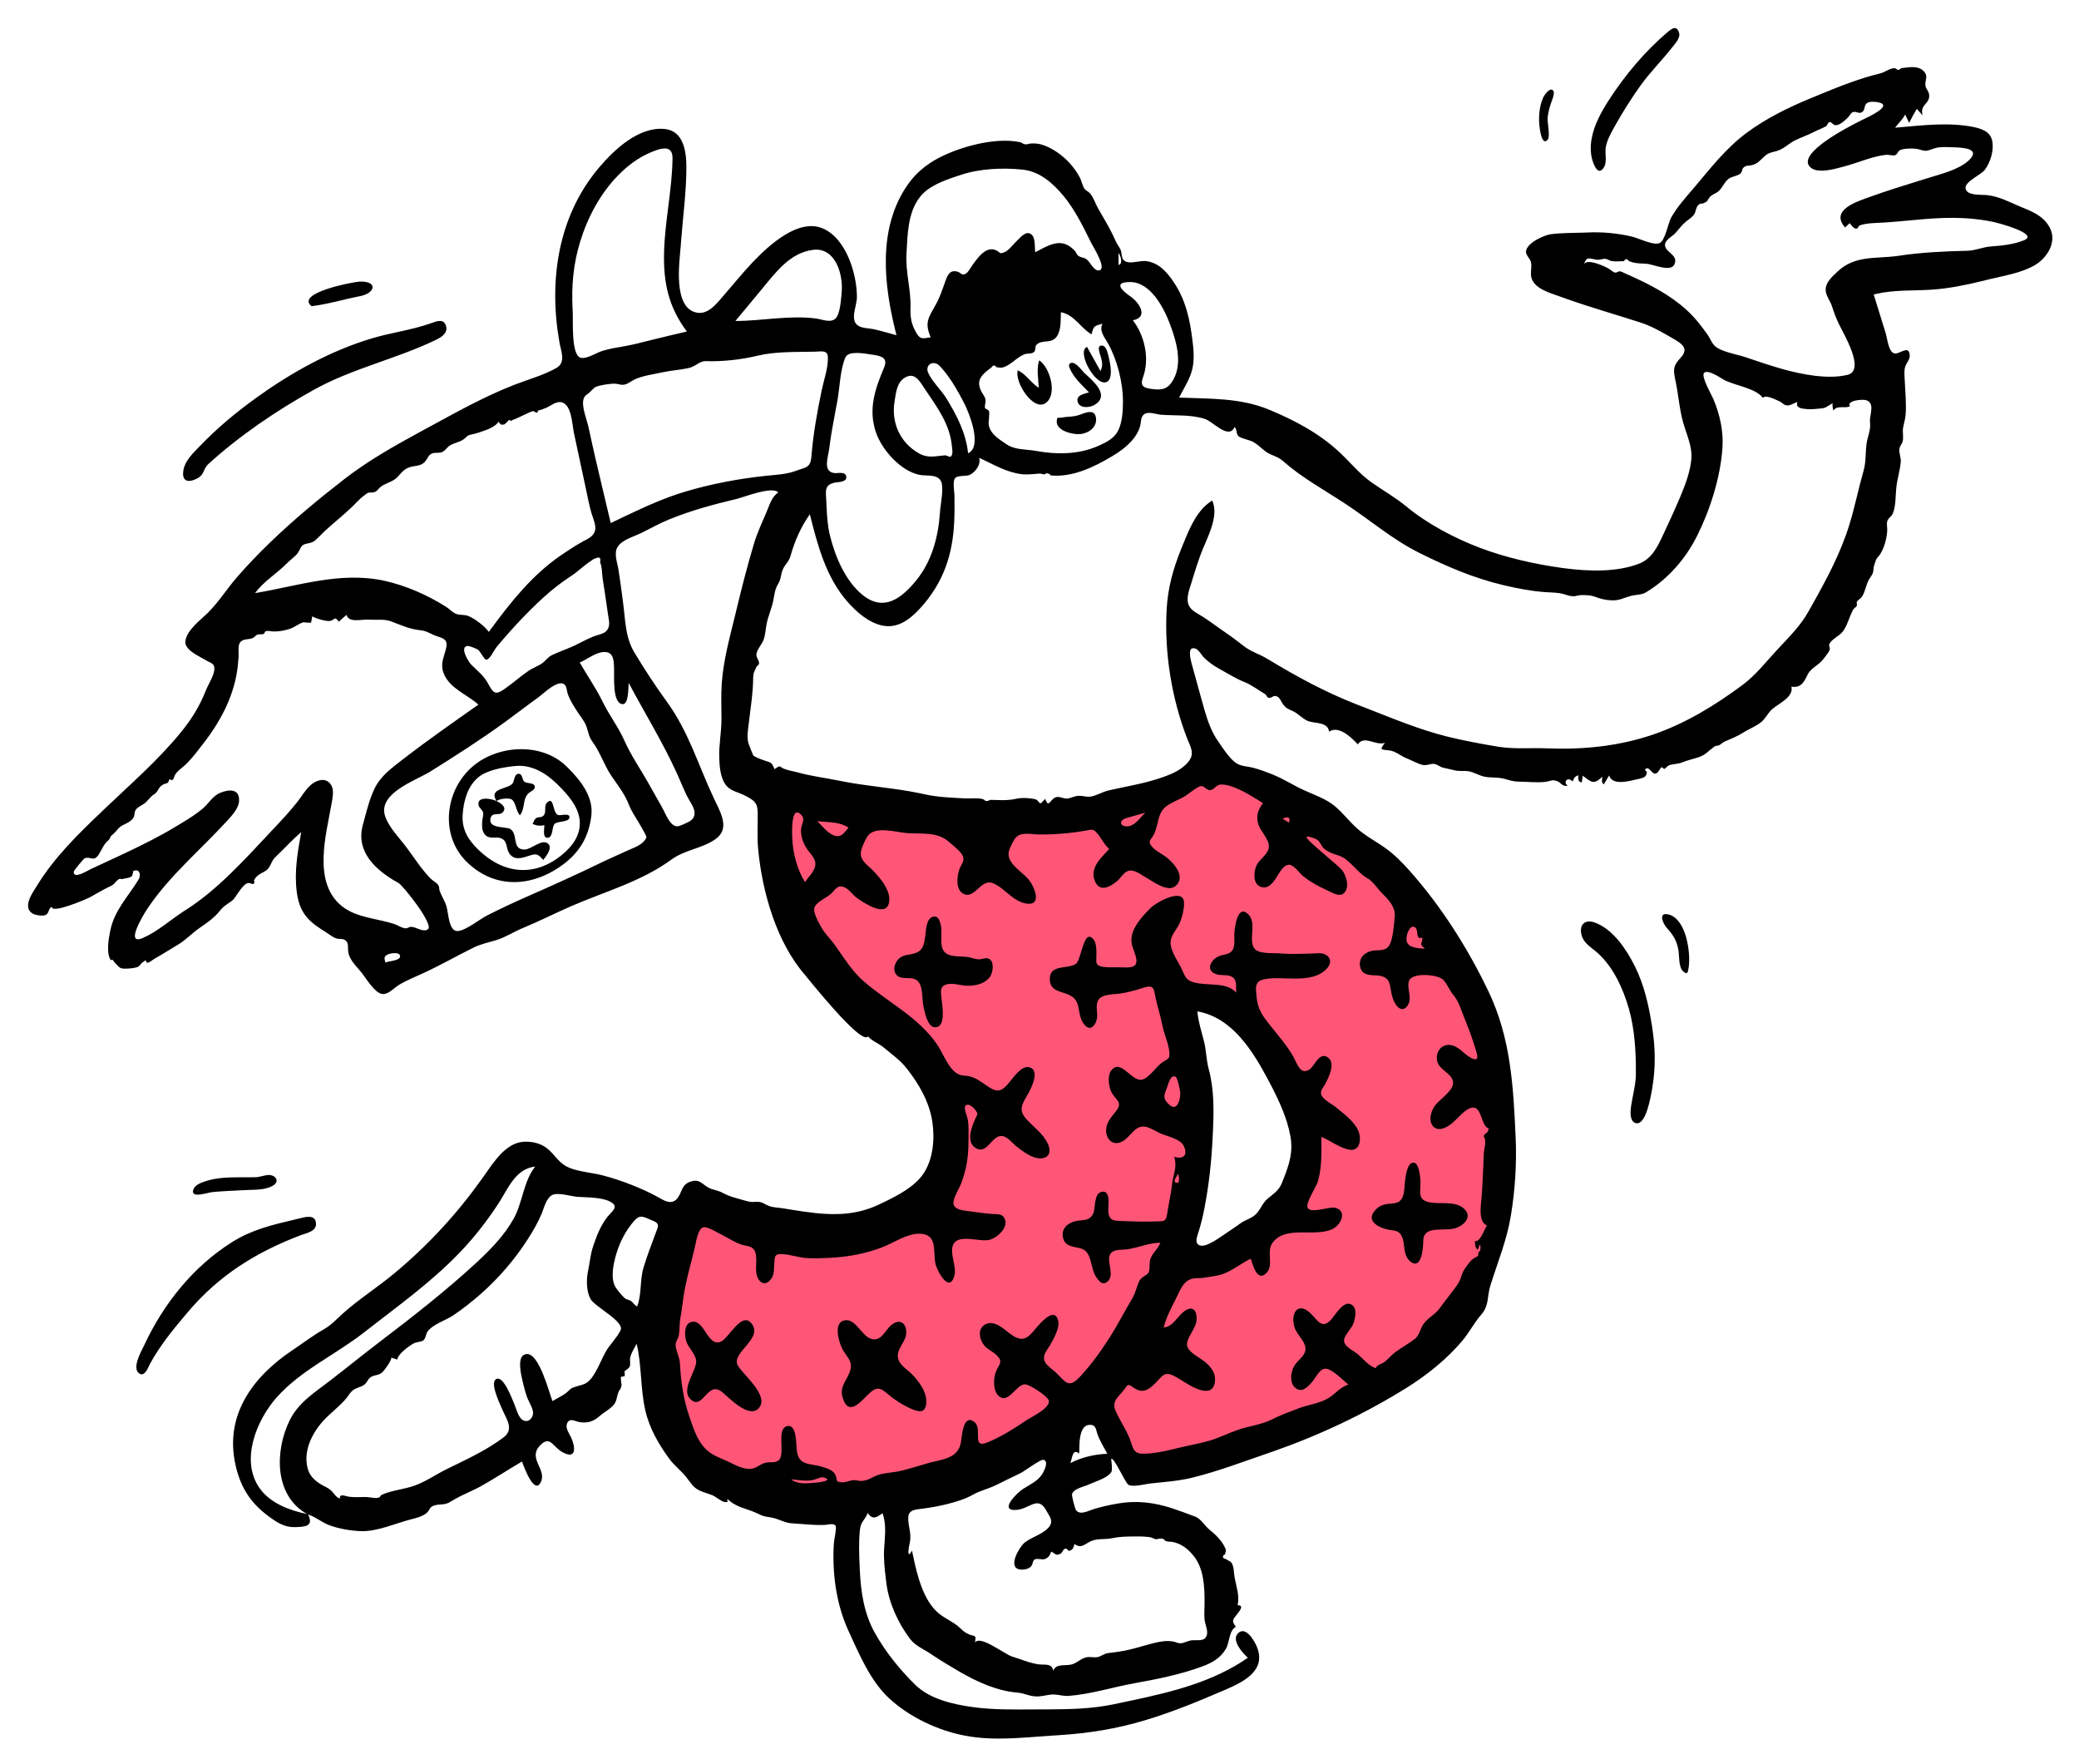 <svg viewBox="89.6 25.6 844.8 716.8" xmlns="http://www.w3.org/2000/svg" overflow="visible" xmlns:xlink="http://www.w3.org/1999/xlink" width="844.8px" height="716.8px">
<g id="Master/Doodles/Dancing" stroke="none" stroke-width="1" fill="none" fill-rule="evenodd"><path d="M621.816,498.242 C620.209,521.815 588.222,534.071 568.821,539.1 C572.709,515.975 577.732,492.002 574.607,468.549 C573.579,460.824 572.229,453.14 570.779,445.484 C570.243,442.653 569.69,439.825 569.117,437.001 C568.978,436.314 567.853,433.309 568.211,432.624 C568.852,431.399 574.279,431.591 575.662,431.645 C579.225,431.781 582.722,432.682 585.982,434.106 C592.835,437.098 598.608,442.249 603.364,447.935 C614.582,461.342 623.029,480.466 621.816,498.242 M584.783,338 C566.214,348.996 543.846,354.897 522.666,357.773 C490.401,362.155 457.457,357.111 425.913,350.121 C418.168,348.405 410.439,346.555 402.808,344.384 C402.464,366.739 408.753,387.998 421.036,406.641 C431.191,422.055 444.444,434.937 456.028,449.215 C466.812,462.506 475.51,477.499 475.942,495.042 C476.122,502.363 475.52,509.062 469.39,513.806 C463.23,518.574 454.91,520.342 447.372,521.428 C428.498,524.148 408.73,522.678 389.974,519.684 C386.332,519.102 382.697,518.44 379.103,517.612 C375.022,516.673 373.592,515.565 370.184,518.629 C362.829,525.239 359.455,535.153 357.789,544.637 C354.667,562.399 355.726,583.12 360.226,600.644 C364.562,617.525 385.024,626.881 400.183,630.961 C445.907,643.266 496.354,626.272 531.439,596.02 C532.203,595.36 532.962,594.692 533.703,594.004 C536.195,599.193 538.916,604.291 541.89,609.219 C543.959,612.648 546.137,616.094 548.746,619.146 C549.688,620.247 550.794,621.736 552.082,622.458 C554.48,623.801 556.918,622.814 559.632,622.342 C579.657,618.865 599.635,614.292 618.676,607.091 C647.623,596.143 673.585,578.107 687.305,549.617 C694.236,535.226 697.849,519.458 699.598,503.645 C701.605,485.489 702.039,466.929 696.929,449.233 C687.567,416.803 663.68,390.513 637.521,370.236 C621.335,357.688 603.54,346.35 584.783,338" id="Accent" fill="#FF5678"/><path d="M862.353,53.253 L862.833,53.207 C865.53,52.92 869.08,52.177 871.301,54.522 C873.417,56.755 871.558,58.261 872.051,60.669 C872.3,61.88 873.321,62.54 873.501,64.047 C873.964,67.921 869.561,67.898 870.87,72.494 L868.507,69.838 L868.507,69.838 C867.509,71.407 866.621,73.041 865.798,74.706 L865.391,75.542 L863.747,72.124 C862.73,74.25 860.94,75.706 859.671,77.481 L861.405,77.334 C871.26,76.476 881.613,75.231 891.381,77.179 C894.706,77.843 898.267,79 899.097,82.662 C899.973,86.523 898.439,91.487 896.182,94.545 C894.659,96.607 888.052,99.325 888.299,102.032 C888.594,105.281 894.917,104.613 897.159,104.882 C901.991,105.462 906.008,107.625 910.335,109.468 L912.638,110.43 C916.669,112.128 920.481,114.015 922.64,118.336 C925.448,123.952 921.485,130.317 916.68,133.193 C911.149,136.505 904.454,137.485 898.262,138.996 L895.359,139.717 C888.561,141.381 881.709,142.797 874.709,143.278 C867.076,143.803 859.307,143.281 851.809,145.053 L850.978,145.26 L855.858,161.015 C856.523,163.165 856.988,168.833 859.514,169.21 C861.686,169.534 865.466,165.444 865.625,170.17 C865.676,171.699 864.12,173.276 863.739,174.686 C863.302,176.304 863.472,178.019 863.562,179.681 L863.582,180.095 C863.782,184.707 864.308,189.53 863.935,194.14 C863.792,195.91 863.29,197.507 862.944,199.233 C862.573,201.088 863.181,203.081 862.766,204.811 C862.402,206.326 861.457,206.666 861.39,208.487 C861.332,210.077 862.124,211.572 861.974,213.26 C861.663,216.747 860.539,220.21 860.161,223.723 C859.812,226.946 860.019,231.206 858.753,234.219 C858.27,235.368 856.99,236.045 856.575,237.142 C856.093,238.411 856.536,239.786 856.475,241.116 C856.333,244.252 855.26,248.309 853.531,250.892 C852.84,251.924 852.403,252.063 851.951,253.003 C851.807,253.304 851.103,255.411 851.035,255.775 C850.806,256.986 850.94,257.701 850.495,258.789 C850.362,259.113 849.306,260.633 849.003,261.177 C847.772,263.387 847.522,266.158 846.152,268.107 C845.586,268.912 844.7,269.212 844.136,270.081 C843.9,270.447 844.306,271.371 844.111,271.744 C843.808,272.324 843.025,272.647 842.707,273.191 C841.091,275.956 840.469,279.36 838.532,282.052 C837.009,284.168 833.72,285.192 832.867,287.538 C832.682,288.048 833.368,288.828 833.094,289.575 C832.635,290.831 831.297,292.357 830.466,293.457 C828.543,296.003 825.602,296.84 824.167,299.632 L823.486,300.97 C822.271,303.315 821.014,305.13 817.543,304.6 C818.573,308.823 812.224,311.535 809.767,313.697 C808.056,315.203 807.138,317.363 805.437,318.843 C803.393,320.621 800.362,321.715 798.066,323.197 C795.491,324.858 793.172,325.677 790.458,326.881 C789.592,327.264 788.83,328.077 788.103,328.424 C787.563,328.681 786.991,328.469 786.441,328.833 C784.097,330.385 782.787,332.282 779.899,333.247 C777.621,334.009 775.372,334.45 773.14,335.374 C771.381,336.103 769.349,335.95 767.778,336.565 C767.052,336.849 766.678,337.65 766.021,337.954 C765.598,338.15 764.988,337.256 764.902,337.296 C764.003,337.725 763.498,339.841 762.248,339.934 C760.847,340.038 759.917,337.421 758.724,337.79 C757.139,338.278 759.001,339.114 758.838,339.454 C758.654,339.837 758.715,340.326 758.218,340.95 C757.501,341.851 754.467,342.273 753.368,342.54 L752.51,342.743 C749.494,343.432 744.579,344.21 743.469,340.684 L741.295,344.297 L741.295,344.297 C740.163,343.508 740.633,342.248 740.725,341.134 L740.338,341.508 C737.199,344.458 736.262,343.444 732.742,340.764 L732.354,343.522 L732.354,343.522 C730.67,343.245 730.886,341.919 730.959,340.598 C729.499,341.041 729.16,341.794 728.635,343.144 C726.416,340.737 724.649,343.879 726.662,344.686 C724.755,345.553 723.917,343.66 722.518,343.047 C720.42,342.128 719.394,343.068 717.54,343.28 C714.06,343.678 710.126,343.212 706.601,343.177 C704.238,343.154 702.851,342.514 700.57,341.958 C698.067,341.347 695.449,341.667 692.931,341.188 C690.673,340.758 688.753,339.433 686.529,339.012 C684.623,338.651 682.722,339.068 680.81,338.614 L679.313,338.269 C678.105,337.996 676.843,337.718 675.87,337.475 C674.774,337.203 673.679,336.206 672.526,336.01 C670.855,335.725 669.401,336.864 667.482,336.356 C665.621,335.864 663.653,334.745 661.833,333.975 L661.341,333.775 C658.521,332.674 656.813,330.779 653.96,330.467 L652.423,330.31 C650.522,330.1 650.576,329.859 652.333,327.417 C648.462,328.721 643.931,324.122 641.373,328.05 L640.674,327.322 C637.974,324.551 633.38,320.43 629.653,322.865 C629.259,318.736 623.493,319.665 620.873,318.468 C618.716,317.481 617.092,315.491 614.88,314.484 L613.791,313.996 C612.583,313.45 611.946,313.073 610.915,311.68 C610.017,310.467 609.751,308.942 608.133,308.428 C606.949,308.052 606.113,309.588 604.859,309.031 C604.327,308.794 604.205,307.946 603.792,307.699 C601.071,306.076 598.069,303.82 595.15,302.669 C591.838,301.363 588.241,299.081 584.787,297.186 C582.646,296.011 580.515,294.467 578.789,292.739 C577.878,291.829 576.769,289.698 575.587,289.219 C572.114,287.811 573.122,292.6 573.819,295.206 L574.115,296.273 C575.701,301.952 577.209,307.655 578.832,313.323 L579.184,314.538 C580.439,318.788 581.927,322.992 584.487,326.651 L584.885,327.227 C586.809,330.032 589.613,334.371 592.358,335.931 C594.217,336.987 596.918,337.022 598.95,337.578 C601.701,338.33 604.374,339.325 607.012,340.402 C611.348,342.174 615.215,344.706 619.455,346.652 C623.878,348.684 628.369,350.09 632.146,353.27 C635.222,355.863 637.682,359.08 640.623,361.811 C644.207,365.139 648.565,367.349 652.524,370.167 C656.202,372.783 659.365,375.988 662.359,379.351 C675.238,393.824 686.071,410.904 694.431,428.385 C703.553,447.46 704.56,467.143 705.486,487.903 C705.954,498.407 705.257,509 703.567,519.375 C701.926,529.452 698.265,538.187 695.25,547.802 C693.802,552.421 694.752,555.783 691.753,559.452 L691.486,559.767 C688.607,563.055 686.614,567.031 683.794,570.384 C677.541,577.818 669.378,584.361 661.161,589.481 C644.017,600.161 625.639,608.813 606.603,615.443 L605.099,615.962 C594.811,619.482 584.431,623.465 573.859,626.04 C568.346,627.383 562.624,627.734 556.995,628.353 C555.109,628.56 549.981,629.939 548.156,628.896 C546.894,628.174 542.26,617.594 541.156,618.338 C541.041,618.416 541.833,622.773 541.132,623.799 C539.516,626.164 534.909,627.475 532.226,628.673 L531.956,628.797 C530.234,629.604 525.514,630.537 525.203,632.849 C525.125,633.425 526.371,638.755 526.968,639.382 C528.706,641.211 531.707,639.515 533.669,638.886 C537.023,637.813 540.443,637.077 543.915,636.477 C551.497,635.167 558.659,636.07 565.885,638.433 C569.072,639.475 572.253,640.694 575.286,641.817 C577.617,642.679 579.104,645.549 581.123,647.165 C583.493,649.062 585.996,651.491 587.315,654.281 C588.282,656.324 587.315,655.855 587.466,657.162 C586.812,657.306 586.503,657.709 586.54,658.369 C586.852,658.819 587.288,659.052 587.845,659.064 C588.384,659.682 589.387,659.698 589.99,660.536 C591.023,661.974 590.947,664.503 591.227,666.173 C591.878,670.04 593.405,673.863 592.492,677.816 C595.495,677.767 593.019,680.475 592.252,681.498 L591.516,682.466 C590.446,683.893 590.219,684.534 591.804,686.579 C588.9,688.157 589.308,692.887 587.75,695.525 C585.568,699.217 582.34,701.112 578.431,702.582 C569.41,705.972 559.902,707.821 550.452,709.538 C541.724,711.125 532.637,714.013 523.822,714.651 C521.701,714.805 519.927,714.144 517.862,714.088 C515.801,714.032 513.721,714.739 511.656,714.865 C508.178,715.078 506.055,713.557 503.136,713.33 C494.803,712.684 486.734,709.017 479.341,704.728 C475.906,702.735 472.49,700.677 469.17,698.493 L467.754,697.549 C464.804,695.559 461.543,694.342 459.367,691.459 C454.554,685.084 450.761,676.825 449.786,668.906 L449.571,667.155 C449.07,663.06 448.622,658.906 448.866,654.801 C449.154,649.986 449.899,645.134 448.227,640.465 L447.252,641.113 C445.257,642.409 443.972,642.887 442.146,640.329 C441.234,643.174 439.396,643.602 439.018,647.203 C438.498,652.164 438.721,657.198 438.919,662.171 L438.977,663.486 C439.409,672.457 440.644,681.062 445.089,689.048 C449.338,696.679 455.23,703.983 461.454,710.101 C467.405,715.948 476.716,718.057 484.713,719.181 C493.15,720.367 501.64,720.188 510.132,720.148 L515.672,720.131 C524.652,720.094 533.437,719.904 542.335,718.025 L549.408,716.534 C565.95,713.013 582.63,708.95 596.685,699.148 L596.329,698.837 C594.079,696.805 589.993,691.882 592.662,689.214 C595.846,686.031 599.444,692.482 600.372,694.802 C604.209,704.397 594.928,708.946 587.608,712.107 C576.845,716.755 566.191,721.162 554.943,724.543 C543.251,728.057 532.018,729.838 519.953,730.615 L516.751,730.814 C505.055,731.587 493.477,733.035 481.803,730.831 C470.673,728.729 459.016,723.237 450.694,715.445 C443.187,708.415 438.661,697.524 434.416,688.318 C429.297,677.215 427.676,664.476 428.458,652.342 C428.533,651.185 429.722,646.132 429.095,645.433 C428.146,644.374 425.871,645.154 424.661,645.198 C420.212,645.355 415.406,644.782 411.139,644.511 C408.367,644.335 405.931,642.684 403.036,642.173 L402.376,642.062 C400.726,641.797 399.898,641.739 398.242,640.938 L397.922,640.779 C393.347,638.452 389.217,638.443 385.264,634.699 C384.935,634.679 385.305,635.875 385.258,635.867 C385.89,635.975 383.163,635.891 384.11,635.856 C383.023,635.895 380.385,633.676 379.227,633.193 C377.414,632.44 375.436,631.99 373.677,631.118 C371.034,629.804 370.138,627.847 368.347,625.625 C366.231,622.998 363.554,621.037 361.532,618.273 C357.17,612.31 353.431,605.791 351.789,598.519 C349.79,589.661 350.395,580.428 348.303,571.575 C347.314,573.471 346.104,575.188 345.66,577.315 C345.441,578.366 345.948,580.072 345.403,580.962 C344.81,581.93 343.779,582.225 343.299,582.922 C343.506,582.621 343.47,584.647 343.455,584.72 L341.913,585.033 L341.913,585.033 C341.867,586.098 341.957,587.149 342.184,588.188 C341.947,590.197 341.483,589.804 340.833,591.423 C340.339,592.652 340.235,594.241 339.642,595.398 C338.507,597.609 335.489,599.09 333.512,600.749 L333.249,600.977 C330.896,603.079 328.363,603.942 325.229,603.438 C323.239,603.119 320.708,601.283 319.892,604.412 C319.469,606.032 320.906,608.127 321.589,609.516 L321.78,609.921 C323.355,613.422 323.956,618.734 318.302,615.714 C314.068,613.453 313.156,608.331 308.791,613.202 C304.216,618.311 311.742,622.63 309.424,627.676 C306.76,633.472 302.447,621.449 301.713,619.426 C296.208,622.645 290.866,626.17 285.309,629.296 C281.479,631.45 277.487,632.893 273.753,635.104 L272.896,635.629 C270.155,637.363 269.065,636.497 266.203,637.238 C264.019,637.803 264.332,639.212 262.889,640.402 C261.075,641.899 258.006,642.565 256.414,642.97 C250.718,644.424 243.067,647.854 236.562,647.721 C232.5,647.638 227.522,646.783 223.696,645.413 C220.375,644.222 217.829,641.897 214.787,640.955 C217.188,645.806 213.592,645.948 209.516,646.084 C205.199,646.229 202.098,644.151 198.709,641.654 C191.245,636.152 187.25,629.734 185.25,620.591 C180.851,600.481 192.358,585.033 208.178,574.364 L208.659,574.043 C212.767,571.312 216.666,568.274 220.963,565.853 C224.235,564.009 226.24,561.688 229.002,559.212 C235.551,553.343 243.184,548.533 249.956,542.879 C263.799,531.316 275.303,518.798 285.71,504.179 L286.452,503.131 C290.247,497.737 295.154,489.969 302.338,489.514 C306.283,489.265 310.144,490.332 312.99,493.133 C315.696,495.796 317.303,498.647 321.038,500.12 C325.288,501.798 330.134,502.026 334.546,503.178 C338.58,504.232 342.539,505.563 346.415,507.093 C350.003,508.51 353.503,510.067 356.873,511.939 L358.306,512.747 C360.281,513.836 362.473,514.759 364.314,513.048 C366.903,510.643 366.055,507.134 370.111,505.732 C373.954,504.403 374.829,506.8 377.669,508.234 C379.317,509.065 381.246,509.235 382.958,510.113 C384.807,511.061 386.453,511.796 388.46,512.313 C390.265,512.777 392.23,513.465 394.04,513.843 C395.502,514.148 396.258,513.842 397.641,513.91 C399.493,514.001 400.121,514.817 401.976,515.554 C403.706,516.243 405.837,516.244 407.664,516.538 L410.958,517.071 C414.253,517.602 417.551,518.112 420.869,518.471 C429.835,519.441 438.215,519.006 446.473,515.135 L448.232,514.306 C454.232,511.458 461.431,507.72 464.97,502.281 C468.85,496.317 469.493,488.09 468.424,481.209 C467.179,473.213 462.948,465.885 457.971,459.632 C455.237,456.196 451.992,453.978 448.685,451.204 C446.581,449.438 444.025,448.698 442.315,446.673 C439.833,450.814 417.41,422.528 416.641,421.643 C405.084,408.335 399.294,387.88 397.68,370.643 C397.217,365.693 397.537,360.829 397.496,355.876 C397.462,351.626 396.007,350.793 392.291,348.84 C389.475,347.36 386.243,347.051 384.343,344.283 C382.292,341.296 381.998,337.089 381.868,333.587 C381.674,328.321 382.763,323.169 382.772,317.916 C382.781,312.994 382.539,308.074 382.892,303.157 C383.553,293.91 386.053,284.855 388.245,275.872 L388.518,274.75 C390.786,265.333 393.152,255.904 395.934,246.623 C397.28,242.135 399.185,238.054 401.03,233.771 C402.27,230.896 403.076,227.543 405.839,225.696 C403.59,222.947 391.773,227.64 389.013,228.296 C379.755,230.497 370.46,232.99 361.635,236.592 C357.773,238.169 354.169,240.173 350.447,242.035 C347.452,243.534 342.713,244.743 340.718,247.584 C338.861,250.227 340.396,253.902 340.871,256.819 C341.371,259.879 341.793,262.956 342.201,266.033 L342.81,270.646 C343.726,277.543 343.652,284.459 347.304,290.565 C351.433,297.464 355.807,304.17 360.541,310.66 C369.441,322.86 373.417,336.728 379.765,350.144 L380.442,351.554 C382.843,356.491 385.945,362.496 380.456,366.464 C375.027,370.387 367.935,370.817 362.427,374.854 C350.251,383.778 335.328,387.864 321.645,393.812 C315.034,396.686 308.661,399.952 302.01,402.689 C298.311,404.211 295.02,406.442 291.163,407.608 C287.952,408.579 284.888,409.191 281.854,410.694 C275.212,413.986 268.722,417.7 262.005,420.812 C258.566,422.406 255.013,423.804 251.752,425.754 C249.589,427.048 247.139,430.086 244.542,429.382 C241.666,428.602 238.566,423.465 236.847,421.207 C234.803,418.522 231.636,415.87 231.119,412.424 C230.786,410.201 231.613,408.228 229.182,407.264 C228.464,406.979 227.013,407.21 226.05,406.822 C224.465,406.185 222.917,404.877 221.441,403.977 L220.723,403.533 C214.493,399.625 211.283,395.996 210.224,388.241 C209.089,379.937 210.54,371.83 212.004,363.665 C208.213,366.946 205.028,370.513 201.45,373.899 C199.963,375.306 199.797,376.99 198.588,378.493 C197.501,379.843 195.909,380.121 194.614,381.157 C193.602,381.967 193.528,382.114 192.933,382.997 C192.615,383.47 193.307,384.275 192.672,384.695 C192.108,385.069 191.284,384.157 190.254,384.429 C187.993,385.024 185.574,390.03 184.171,391.327 C183.04,392.372 181.068,393.156 179.358,395.164 L179.126,395.446 C176.582,398.65 173.877,400.42 170.569,402.729 C167.456,404.902 165.121,407.511 161.995,409.382 C158.89,411.241 155.693,413.271 152.432,415.117 C151.3,415.758 150.726,416.554 149.394,416.805 C149.151,416.85 148.906,415.759 148.778,415.805 C148.155,416.023 148.233,416.218 147.569,416.594 C146.912,416.963 146.495,418.002 145.641,418.423 C144.506,418.983 142.033,419.142 140.793,419.172 C137.997,419.239 138.105,418.525 136.43,416.922 C136.144,416.647 135.448,415.68 135.376,415.576 C135.298,415.466 134.66,415.766 134.591,415.663 C132.695,412.832 133.744,407.066 134.359,403.96 C136.052,395.409 141.515,390.174 145.836,383.059 C147.297,380.651 145.858,378.086 143.424,379.781 C144.046,379.348 143.314,381.442 143.296,381.467 C142.663,382.284 140.748,382.421 139.781,382.663 L139.62,382.707 C138.623,383.007 138.614,382.359 137.868,382.842 C136.474,383.745 136.256,384.872 134.455,385.682 C131.726,386.907 129.277,388.469 126.657,389.882 L125.666,390.404 C124.554,390.974 110.264,397.123 110.674,393.976 C109.038,394.912 109.74,396.319 108.355,397.253 C107.238,398.006 103.871,397.451 102.774,396.749 C98.602,394.083 102.854,388.283 104.699,385.338 L104.788,385.196 C111.912,373.688 121.372,364.497 131.08,355.229 L131.867,354.477 C142.61,344.226 153.928,334.442 163.294,322.902 C167.523,317.693 170.74,312.507 173.2,306.247 C174.166,303.793 176.879,299.668 176.709,297.094 C176.576,295.104 175.343,295.066 173.546,294.028 L172.995,293.701 C170.082,292.015 164.424,289.541 164.934,286.034 C165.591,281.508 171.094,277.53 174.084,274.563 C178.478,270.206 181.753,264.911 185.795,260.249 C190.091,255.293 194.645,250.544 199.363,245.992 C208.831,236.86 219.119,228.325 229.512,220.27 C239.193,212.767 249.69,206.864 260.392,201.037 L265.663,198.171 C276.38,192.333 287.009,186.49 298.415,182.021 C303.959,179.847 310.554,178.055 315.713,175.095 C319.64,172.842 317.582,168.365 316.937,164.736 C312.54,139.982 316.171,113.908 332.61,94.182 L333.097,93.602 C339.363,86.209 349.243,77.004 359.658,77.998 C367.425,78.74 368.519,87.272 368.514,93.597 C368.506,103.424 367.143,113.375 366.388,123.194 L366.231,125.334 C365.689,132.26 362.898,150.949 372.903,152.655 C377.489,153.437 380.965,148.778 383.615,145.716 L383.78,145.526 C387.601,141.155 391.232,136.607 395.225,132.387 L396.034,131.54 C402.466,124.87 414.118,114.381 423.767,118.342 C433.43,122.308 437.861,136.991 437.803,146.381 C437.78,150.076 434.713,155.795 438.484,158.024 C440.179,159.026 442.769,158.947 444.666,159.366 C447.765,160.049 450.822,161.002 453.891,161.808 L453.59,160.626 C448.711,141.246 446.268,118.781 457.992,101.304 C462.862,94.042 469.371,90.001 477.385,86.937 C484.993,84.027 495.87,81.657 503.981,83.346 C505.193,83.598 504.956,84.141 506.469,84.256 C507.101,84.304 507.804,83.939 508.436,83.905 C510.593,83.787 512.107,83.977 514.172,84.783 C517.891,86.231 521.382,88.798 524.094,91.707 C525.791,93.526 527.261,95.575 528.417,97.781 C529.092,99.069 529.465,101.156 530.275,102.298 C530.708,102.908 531.703,103.287 532.477,104.121 C533.899,105.654 534.707,108.343 535.75,110.165 L536.872,112.111 C539.11,115.977 541.297,119.704 543.1,123.843 C543.592,124.972 544.499,126.019 544.95,127.059 C545.46,128.23 545.271,130.23 546.08,131.181 C547.918,133.338 552.623,131.382 555.169,131.667 C559.372,132.136 562.318,134.653 564.842,137.881 C570.231,144.777 572.514,152.276 573.73,160.767 L574.046,163.076 C574.579,167.081 575.012,171.312 574.162,175.245 C573.23,179.561 570.69,183.266 568.718,187.143 C581.252,187.672 593.465,187.164 605.294,192.053 C615.817,196.402 626.04,201.853 634.344,209.764 C638.581,213.8 642.253,218.346 647.09,221.717 C651.862,225.044 656.732,227.798 661.229,231.515 C669.647,238.474 680.842,244.364 691.02,248.204 C701.606,252.198 713.169,254.814 724.362,256.357 L725.606,256.523 C735.227,257.758 746.707,258.154 755.776,254.567 C760.732,252.606 763.051,247.947 765.193,243.352 L767.181,239.088 C768.835,235.529 770.471,231.954 771.993,228.348 L772.501,227.137 C774.452,222.455 776.399,217.313 776.863,212.296 C777.367,206.825 774.781,201.886 773.397,196.715 C772.007,191.523 771.637,186.221 770.571,180.978 L770.219,179.235 C769.531,175.692 769.567,174.169 772.319,171.175 L772.531,170.948 C776.115,167.141 772.878,165.112 769.329,163.085 L767.206,161.867 C763.686,159.852 760.226,157.948 756.29,156.672 C746.196,153.403 736.072,150.54 726.063,146.999 L723.25,145.988 C719.355,144.616 713.303,142.925 711.954,138.644 C711.263,136.451 712.255,134.132 711.654,131.944 C711.258,130.497 709.489,129.213 709.687,127.669 C710.135,124.194 717.113,121.087 719.913,120.742 C724.366,120.193 729.081,120.261 733.606,120.104 L734.733,120.059 C740.848,119.783 746.785,120.357 752.75,121.729 C755.284,122.313 761.514,125.476 763.992,124.358 C766.274,123.328 767.42,116.242 768.687,113.986 C771.14,109.621 774.474,105.982 777.696,102.193 C784.552,94.13 790.752,85.947 799.336,79.581 C807.356,73.633 816.387,69.221 825.586,65.431 L830.134,63.557 C837.762,60.427 845.609,57.348 853.455,55.485 C855.486,55.002 857.288,53.415 859.332,53.294 C860.094,53.249 860.449,54.097 861.065,54.019 C861.51,53.964 862.009,53.283 862.353,53.253 Z M513.605,618.729 C512.461,618.426 505.994,623.281 504.276,624.16 L504.167,624.214 C500.772,625.791 497.472,627.492 494.107,629.111 C491.056,630.578 487.925,631.237 484.941,632.913 C481.681,634.745 478.14,635.784 474.527,636.705 C471.087,637.581 467.702,638.178 464.212,638.616 L463.162,638.742 C460.026,639.105 458.443,639.792 458.682,643.266 C458.931,646.896 460.001,648.818 459.29,652.435 L459.119,653.236 C458.728,655.137 458.158,659.242 460.196,655.628 L460.653,657.843 C462.307,665.759 464.799,675.93 471.03,681.102 C473.748,683.358 477.221,684.659 479.802,687.146 L480.259,687.582 C481.282,688.543 482.053,689.127 483.615,689.766 C484.782,690.243 484.773,689.824 485.857,690.586 C486.164,690.802 485.811,692.674 485.808,693.004 C487.753,689.736 497.911,697.788 500.849,698.661 C504.432,699.726 508.103,701.398 511.828,701.86 C514.089,702.14 517.126,701.28 517.586,704.446 C518.763,701.163 523.007,702.754 525.662,701.689 C527.588,700.917 529.061,699.366 531.175,698.957 C532.726,698.657 534.225,699.228 535.762,698.847 C537.356,698.451 538.144,697.489 539.971,697.26 L541.832,697.026 C543.352,696.829 544.817,696.618 546.395,696.315 C549.789,695.661 552.724,694.75 556.071,693.826 L557.271,693.498 C560.261,692.698 563.632,691.959 566.542,692.61 C567.809,692.894 568.314,693.356 569.566,693.266 C570.861,693.172 572.485,692.123 574.112,692.053 L574.556,692.04 C577.128,691.99 579.29,692.386 580.016,689.893 C580.521,688.151 579.283,685.504 579.09,683.752 C578.878,681.842 579.024,679.937 579.053,678.022 L579.069,676.745 C579.121,670.288 578.745,662.795 574.58,657.702 C572.398,655.033 569.904,653.02 566.563,652.204 C565.16,651.862 564.627,652.187 563.162,651.699 C562.708,651.014 562.088,650.689 561.302,650.723 C560.66,650.788 560.025,650.894 559.396,651.039 C557.766,650.601 557.907,650.275 556.333,650.095 L555.832,650.043 C554.899,649.954 553.538,649.861 552.826,649.867 L550.111,649.879 C547.304,649.895 544.285,649.975 541.621,650.563 C538.757,651.196 536.074,650.662 533.489,651.553 C530.688,652.519 529.201,655.166 526.234,652.924 L525.926,653.926 C525.648,654.79 525.36,655.279 524.196,655.725 C523.623,655.945 523.312,654.453 522.268,654.908 C521.491,655.247 521.244,656.517 520.573,656.863 C518.549,657.906 518.524,656.821 516.751,656.012 L516.589,656.431 C516.059,657.769 515.6,658.564 514.091,659.078 C512.926,659.474 510.943,658.579 509.922,659.302 C509.202,659.811 509.252,661.343 508.54,662.087 C507.484,663.191 505.295,663.527 503.875,663.268 C498.935,662.364 503.837,653.933 506.233,652.145 C509.044,650.047 514.406,648.561 516.265,645.443 C517.554,643.278 515.996,641.582 514.845,639.511 L514.735,639.31 C511.454,633.186 507.981,638.56 502.854,639.066 C495.117,639.83 502.738,632.213 505.251,630.606 C508.037,628.822 511.126,627.508 513.007,624.674 L513.172,624.413 C514.021,623.025 515.846,619.323 513.605,618.729 Z M307.079,499.585 C298.984,500.468 296.075,508.606 292.069,514.715 C287.349,521.909 282.144,528.582 276.166,534.773 C264.372,546.988 250.702,556.662 237.392,567.076 C225.881,576.082 211.868,582.31 202.022,593.385 C193.861,602.564 186.955,619.191 195.297,630.55 C199.632,636.45 207.413,639.362 214.331,640.741 C200.905,633.166 201.267,614.95 207.33,602.654 C210.844,595.527 217.249,591.527 223.347,586.849 C230.156,581.628 236.799,576.197 243.631,571.001 C257.016,560.82 270.4,550.384 282.792,538.993 L283.964,537.908 C289.421,532.814 294.685,527.293 298.333,520.742 C302.025,514.115 302.304,505.538 307.079,499.585 Z M324.244,511.883 C321.606,511.693 316.196,509.89 313.84,511.221 C311.559,512.511 310.638,516.464 309.714,518.687 C308.214,522.299 306.259,525.66 304.152,528.956 C298.922,537.138 292.52,544.627 285.258,551.072 C281.665,554.261 277.802,557.313 273.825,560.007 C270.698,562.124 265.758,563.489 263.397,566.529 C262.574,567.59 262.659,569.361 261.622,570.207 C260.842,570.842 258.801,570.813 257.752,571.403 C255.68,572.57 251.479,575.575 250.993,578.011 L248.598,577.209 L248.598,577.209 C248.802,578.304 245.887,582.257 245.038,583.097 C243.549,584.566 241.705,584.102 240.129,585.221 C239.063,585.979 238.759,587.294 237.742,588.119 C236.376,589.229 234.44,589.365 233.029,590.461 C231.877,591.355 231.231,592.635 230.323,593.735 C227.736,596.872 224.426,599.295 221.604,602.208 C216.688,607.286 212.705,614.867 214.589,622.151 C215.392,625.253 217.392,627.108 220.067,628.736 C221.361,629.523 222.841,630.066 224,631.069 C225.301,632.193 225.991,633.993 227.774,634.488 C227.32,632.208 230.189,633.589 231.45,633.747 C233.687,634.029 235.933,633.858 238.175,633.837 C239.528,633.825 241.733,634.427 242.995,634.203 C244.5,633.935 243.809,633.36 244.839,632.898 C249.026,631.022 254.03,630.744 258.36,629.112 C263.023,627.355 267.017,624.509 271.459,622.344 L275.16,620.547 C281.706,617.364 288.521,613.941 294.227,609.62 C298.626,606.289 295.428,602.306 293.641,598.155 L293.409,597.613 C292.386,595.287 288.596,587.203 291.259,585.901 C294.078,584.522 297.324,593.069 298.204,595.158 L298.286,595.35 C299.126,597.261 299.704,599.648 300.843,601.404 C302.205,603.504 304.925,603.693 306.018,600.815 C306.878,598.55 304.553,595.455 303.807,593.389 C303.16,591.598 302.654,589.727 302.213,587.868 L301.659,585.481 C300.899,582.07 299.881,576.012 303.629,575.758 C308.755,575.41 312.783,591.651 314.101,594.887 C315.955,593.71 317.889,592.898 319.653,591.576 C320.593,590.869 321.085,589.964 322.254,589.476 C325.51,588.115 327.635,588.643 330,585.487 C332.322,582.392 333.701,578.578 335.522,575.193 C337.258,571.969 340.18,569.332 341.761,566.134 C343.54,562.539 331.255,556.559 329.55,553.381 C327.888,550.282 327.824,545.777 328.49,542.326 L328.564,541.96 C329.268,538.655 329.469,535.482 330.545,532.204 L330.916,531.091 C332.242,527.192 333.862,523.284 336.415,520.041 L336.624,519.783 C338.533,517.493 341.212,515.857 337.632,513.893 C334.159,511.989 328.119,512.163 324.244,511.883 Z M424.406,625.931 C423.148,625.528 421.182,626.687 419.954,626.94 C416.865,627.577 414.147,626.881 411.064,626.695 C413.426,628.46 416.404,628.374 419.202,628.174 L420.369,628.082 C422.48,627.894 428.424,627.219 424.406,625.931 Z M586.043,344.361 L585.697,344.364 C583.548,344.431 583.118,346.709 581.07,346.624 C579.526,346.56 578.824,344.415 577.069,345.14 C574.889,346.041 572.504,348.39 570.282,349.575 C568.024,350.777 565.197,351.808 563.22,353.448 C559.654,356.405 560.471,361.281 558.242,365.067 L558.045,365.388 C556.906,367.178 555.953,367.597 557.856,369.769 C559.366,371.494 561.757,372.491 563.552,373.889 L563.828,374.108 C566.82,376.539 571.488,381.943 567.31,385.572 C564.11,388.35 558.137,383.778 555.207,382.082 L555.051,381.992 C553.14,380.916 550.517,378.795 548.183,379.403 C546.385,379.871 544.984,382.339 543.627,383.505 L543.334,383.752 C540.456,386.132 536.403,388.113 534.521,383.62 C532.257,378.218 537.083,374.075 540.339,370.566 C538.085,368.554 537.068,365.886 535.13,363.84 C533.731,362.36 533.279,362.641 531.293,362.996 C524.706,364.171 518.361,364.724 511.64,364.652 C508.977,364.624 505.228,363.677 502.902,365.402 C501.714,366.283 500.393,369.243 499.815,370.662 C497.792,375.627 503.972,379.099 507.159,382.457 L507.329,382.643 C509.794,385.442 513.498,393.823 506.559,392.711 C501.133,391.841 497.81,386.344 493.057,384.432 C488.044,382.416 485.53,391.633 480.708,388.526 C477.819,386.664 478.509,381.331 479.513,378.631 C480.289,376.541 481.686,375.57 480.831,373.411 C480.096,371.556 476.626,368.938 475.129,367.605 C470.539,363.519 464.172,364.489 458.397,364.111 L457.921,364.073 C453.041,363.614 444.691,360.977 441.895,365.701 C441.057,367.119 439.621,370.129 439.416,371.82 C439,375.229 442.177,377.095 444.273,379.242 L444.692,379.675 C447.525,382.637 451.133,387.083 450.969,391.248 C450.77,396.302 446.68,395.414 443.292,393.752 C441.419,392.833 439.513,391.693 437.824,390.464 C436.103,389.212 434.206,386.363 432.101,385.859 C429.736,385.294 428.933,387.139 427.43,388.618 C425.638,390.382 421.331,391.923 420.533,394.42 C419.892,396.426 422.355,400.523 423.264,402.223 C424.709,404.926 426.999,406.986 428.772,409.467 C432.496,414.675 435.803,420.21 440.7,424.441 C450.749,433.122 462.667,438.726 470.452,450.056 C473.317,454.227 475.749,462.349 481.154,462.61 C485.852,462.837 487.655,464.895 491.539,467.357 C495.351,469.773 496.915,468.633 499.393,465.767 L499.715,465.392 C501.271,463.564 504.457,458.787 507.403,459.168 C512.74,459.856 508.544,468.006 507.088,470.508 L506.46,471.57 C503.968,475.882 503.963,477.698 507.83,481.536 L508.057,481.76 C510.772,484.409 514.569,487.534 515.769,491.27 C517.291,496.008 513.058,497.132 509.291,495.632 C506.995,494.718 504.886,493.138 502.932,491.648 C501.263,490.376 499.219,487.653 497.148,487.224 C492.706,486.304 491.012,494.692 486.324,492.21 C481.841,489.837 484.485,483.371 485.844,480.288 C486.738,478.26 487.296,478.346 485.858,476.52 L485.708,476.331 C484.89,475.316 482.852,473.596 481.856,474.951 C481.116,475.958 482.697,479.399 482.869,480.453 C483.301,483.107 483.172,485.926 483.147,488.63 L483.144,489.304 C483.135,495.756 482.346,500.568 480.158,506.485 C479.496,508.272 476.447,513.116 477.097,514.984 C477.863,517.185 480.792,517.35 482.708,517.632 C486.077,518.128 489.451,518.592 492.848,518.846 C494.64,518.98 496.65,518.64 497.685,520.433 C499.87,524.218 494.699,528.605 491.605,529.366 C487.782,530.306 479.379,526.938 477.093,530.997 C475.157,534.432 478.424,539.977 477.444,543.781 C475.461,551.47 470.3,541.995 469.69,538.909 C468.687,533.838 470.669,527.059 463.347,526.865 C458.16,526.727 452.702,530.634 447.995,532.421 C441.047,535.059 434.271,536.264 426.862,536.67 C423.811,536.837 420.742,536.921 417.688,536.785 C414.301,536.633 411.076,535.386 407.773,535.179 C404.512,534.976 404.459,535.705 404.221,538.719 C404.054,540.809 404.385,543.064 403.142,544.954 C400.81,548.501 397.916,546.999 397.042,543.468 C396.328,540.584 397.721,535.804 395.998,533.363 C394.908,531.821 392.811,531.871 391.151,531.364 C388.146,530.447 385.693,528.678 382.933,527.292 L382.337,527.002 C380.815,526.284 377.024,523.839 375.382,524.249 C373.157,524.804 372.378,530.584 371.948,532.388 C370.564,538.192 368.878,544.009 367.766,549.866 C367.094,553.408 366.852,557.02 366.159,560.551 C365.677,563.007 365.831,565.455 365.513,567.747 C365.186,570.104 363.764,570.603 364.245,573.091 C364.698,575.431 365.781,577.229 365.914,579.779 C366.295,587.094 367.306,594.045 369.678,601.021 L370.289,602.826 C371.738,607.09 373.422,611.649 376.731,614.715 C379.49,617.27 383.438,618.379 386.747,620.054 L387.537,620.449 C389.527,621.429 391.638,622.322 393.885,622.425 C396.904,622.565 398.113,620.482 400.871,619.883 C402.551,619.517 404.655,620.134 406.049,618.898 C408.913,616.358 404.853,606.222 409.467,605.06 C413.418,604.063 413.104,612.591 413.342,614.668 C414.114,621.431 418.542,619.958 423.861,621.639 L424.784,621.933 C426.442,622.477 428.25,623.217 429.037,624.794 C430.036,626.796 428.788,627.7 431.656,627.879 C433.381,627.986 435.035,626.954 436.839,626.998 C437.734,627.019 438.54,627.334 439.468,627.327 C442.321,627.308 444.067,625.651 446.618,624.834 C449.527,623.903 452.887,623.921 455.888,623.169 C459.424,622.283 462.927,621.201 466.427,620.182 L466.972,620.029 C472.366,618.564 478.781,618.202 480.008,611.962 L480.063,611.651 C480.519,608.804 481.024,599.909 485.495,603.336 C489.07,606.076 484.196,614.322 490.736,611.705 C496.001,609.599 501.108,606.417 505.83,603.237 L506.572,602.735 C508.69,601.297 516.662,597.639 515.738,594.576 C515.211,592.83 507.822,587.981 506.044,588.062 C502.294,588.235 499.17,596.708 495.129,592.508 C493.076,590.373 493.237,585.333 494.351,582.769 C495.712,579.638 497.4,578.879 494.418,576.083 C493.033,574.786 491.173,573.993 489.867,572.607 C487.536,570.133 486.475,565.257 490.264,563.569 C494.426,561.715 498.425,566.728 501.596,568.56 C506.382,571.323 508.254,567.863 511.331,564.36 L511.66,563.991 C513.537,561.918 518.487,556.819 519.616,562.357 C520.218,565.306 517.749,569.535 516.381,571.993 C515.35,573.847 513.466,575.705 513.883,577.983 C514.304,580.293 517.525,582.084 519.041,583.631 L520.799,585.452 C523.31,588.008 524.816,588.872 528.394,585.034 C532.862,580.242 536.69,574.981 540.242,569.453 C543.682,564.1 546.469,558.571 549.705,553.163 C551.074,550.876 551.435,548.375 552.605,546.04 C553.499,544.257 555.66,543.873 556.345,542.591 C556.983,541.398 556.554,538.703 557.014,537.26 C557.87,534.568 560.25,533.082 561.099,530.525 C556.669,530.499 552.015,532.644 547.568,533.205 C544.556,533.586 541.369,532.985 540.424,535.92 C539.525,538.711 542.736,544.273 539.335,546.55 C537.48,547.791 536.317,546.263 535.212,544.751 C532.505,541.044 533.522,534.22 528.884,532.874 C525.872,531.999 522.407,532.262 521.551,528.481 C520.751,524.939 523.26,522.647 526.364,521.829 C529.415,521.026 532.158,522.021 533.779,518.767 C534.9,516.519 533.935,510.537 537.286,509.845 C541.091,509.059 539.874,515.606 539.946,517.537 C540.109,521.913 542.575,521.585 546.2,521.744 C549.801,521.902 553.318,522.006 556.901,521.939 L560.582,521.845 C563.337,521.757 563.49,521.423 564.076,517.537 C564.611,514.007 565.45,510.667 565.838,507.016 C566.317,502.506 568.064,499.971 566.737,495.607 C570.143,496.717 572.494,495.208 570.66,491.305 C569.216,488.229 563.924,487.376 561.045,486.068 L560.61,485.864 C557.152,484.198 554.31,481.805 550.88,484.623 C548.809,486.323 547.193,489.124 544.459,489.878 C541.075,490.813 538.911,487.802 539.072,484.619 C539.244,481.19 541.551,479.216 543.387,476.668 C545.829,473.277 542.915,472.523 541.33,469.562 C540.13,467.321 539.477,462.702 541.165,460.533 C545.094,455.48 549.447,465.355 553.766,464.246 C556.637,463.509 559.36,459.027 561.835,457.303 C564.098,455.725 565.024,455.975 564.794,453.241 C564.51,449.875 562.851,446.269 562.075,442.877 L561.941,442.244 C561.191,438.41 559.969,434.768 559.169,430.99 L559.029,430.284 C558.501,427.478 558.401,425.66 554.707,426.783 L554.477,426.855 C551.046,427.965 547.902,428.873 544.295,429.348 L543.888,429.396 C540.905,429.717 536.458,429.572 535.49,432.871 C534.788,435.259 536.004,437.86 535.092,440.391 C533.793,443.994 531.382,444.178 529.423,440.722 C528.048,438.297 528.28,435.372 527.189,432.859 C524.922,427.643 516.729,430.119 516.218,424.056 C515.635,417.127 523.194,419.574 526.764,417.239 C529.05,415.746 530.002,401.964 534.072,407.502 C534.913,408.648 535.07,410.405 535.109,411.971 L535.133,413.61 C535.182,415.69 534.629,417.126 536.1,417.926 C538.013,418.968 543.08,418.532 545.726,418.641 L546,418.655 C552.978,419.081 551.911,416.011 549.9,410.598 C547.684,404.634 552.601,399.179 556.72,394.927 L556.932,394.708 C559.224,392.348 570.35,386.052 570.717,392.22 C570.869,394.777 569.939,398.486 568.911,400.765 C567.714,403.421 565.148,405.74 565.253,408.821 C565.378,412.45 568.627,416.6 570.052,419.882 L570.377,420.628 C571.343,422.821 571.974,423.866 574.503,424.67 C579.819,426.36 587.98,424.343 591.905,428.894 C591.752,426.922 592.378,424.322 590.738,422.859 C589.171,421.461 586.542,421.999 584.657,421.629 C579.053,420.531 581.235,415.34 585.459,413.904 C587.136,413.334 589.209,413.357 590.344,411.781 C591.508,410.161 591.097,407.363 591.155,405.413 L591.166,405.163 C591.312,402.482 592.395,392.771 596.814,397.068 C600.276,400.433 597.088,406.602 598.968,410.442 C600.396,413.358 606.21,412.751 609.172,412.94 L609.37,412.954 C614.812,413.393 619.953,413.126 625.36,412.905 C629.476,412.737 631.805,416.113 628.545,419.378 C622.329,425.605 611.126,421.972 603.474,423.446 C599.158,424.278 599.906,427.112 600.238,430.773 C600.662,435.45 602.406,438.005 605.238,441.602 L605.524,441.966 C608.819,446.133 612.49,450.266 615.139,454.897 L615.294,455.179 C616.691,457.797 617.987,462.382 621.526,460.272 C623.689,458.983 625.594,452.955 628.989,455.106 C632.68,457.443 629.288,463.892 627.888,466.387 C626.992,467.983 625.849,468.873 626.647,470.71 C627.42,472.489 631.112,474.373 632.523,475.542 L633.139,476.048 C636.292,478.622 640.477,481.832 641.79,485.695 C642.806,488.686 642.124,493.24 638.246,492.769 C634.474,492.31 630.045,488.958 626.545,487.526 L626.562,491.769 C626.568,496.484 626.426,501.191 625.084,505.763 C624.524,507.673 619.887,514.621 620.994,516.4 C622.546,518.894 629.995,515.511 632.575,516.427 C636.99,517.996 634.441,523.198 631.31,524.829 C624.117,528.576 612.193,523.24 606.718,530.507 C604.064,534.029 607.255,539.478 604.375,542.644 C600.48,546.924 598.787,539.593 597.83,537.019 C593.659,539.024 589.658,542.522 585.128,543.667 C583.202,544.153 580.758,544.411 578.957,544.735 C577.593,544.981 576.663,544.832 575.233,544.954 C570.823,545.332 569.414,549.181 567.771,552.57 C565.811,556.62 563.526,560.547 562.473,564.966 C566.266,564.698 568.084,560.375 570.816,558.382 C574.582,555.634 576.291,558.552 575.747,562.522 C575.315,565.666 571.275,569.769 572.042,572.58 C572.77,575.249 577.121,577.201 579.113,578.845 C581.73,581.008 583.806,583.592 583.249,587.233 C582.733,590.603 580.438,591.268 577.357,590.353 C573.447,589.19 569.98,586.29 566.34,584.508 C562.703,582.726 561.775,584.853 559.247,587.41 L558.894,587.764 C556.203,590.422 553.842,591.877 550.342,589.479 L549.649,589.008 C547.701,587.71 547.924,588.224 546.132,590.524 L545.986,590.709 C543.702,593.582 541.321,595.008 542.898,598.763 C544.555,602.711 547.153,606.263 548.722,610.309 C550.042,613.716 549.956,616.272 554.085,616.265 C558.167,616.258 562.813,615.296 566.774,614.296 C571.407,613.125 576.174,612.346 580.768,611.051 C584.844,609.902 588.63,607.95 592.62,606.558 C597.09,605 602.253,604.465 606.474,602.325 C610.031,600.521 613.392,599.337 617.128,597.882 C621.093,596.339 626.04,595.807 629.583,593.559 C632.329,591.817 634.284,589.097 637.532,588.157 C635.394,586.582 630.786,581.478 627.976,581.727 C625.733,581.927 624.198,585.442 622.817,587.04 L622.34,587.586 C620.625,589.518 618.439,591.539 615.956,589.504 C613.491,587.484 614.097,583.196 615.408,580.755 C616.797,578.167 620.307,576.539 620.068,573.3 C619.851,570.352 616.502,567.778 615.622,564.892 C613.886,559.19 616.987,554.439 621.92,559.018 L622.219,559.303 C625.115,562.138 626.728,565.737 630.361,561.918 L630.538,561.723 C632.422,559.565 636.134,552.918 639.42,556.163 C641.036,557.761 640.223,561.249 639.638,563.118 C638.949,565.325 635.957,567.936 635.765,570.041 C635.532,572.613 639.398,574.28 641.021,575.564 C643.45,577.484 645.638,580.64 648.727,581.505 C648.73,580.304 651.185,579.706 652.001,579.116 C653.611,577.952 654.838,576.287 656.452,575.088 C659.018,573.179 662.176,571.438 664.538,569.59 C666.187,568.3 666.572,566.166 667.539,564.331 C669.059,561.446 672.674,559.899 674.571,557.215 C676.901,553.918 679.739,550.661 681.951,547.362 C683.51,545.036 683.407,542.783 685.188,540.553 C686.172,539.319 686.84,538.059 688.108,537.147 C689.016,536.493 689.812,536.205 690.416,535.7 C689.706,536.11 691.019,532.787 690.972,534.175 C691.008,533.107 691.512,532.885 691.016,531.444 L690.933,531.218 L690.111,533.379 C688.964,532.607 689.067,531.098 688.884,529.917 C691.134,530.292 692.658,525.302 693.803,523.508 C690.587,522.18 691.185,516.63 691.47,513.906 C691.985,509.011 692.049,504.334 692.35,499.437 C692.481,497.294 692.323,494.674 692.758,492.566 C693.152,490.664 693.148,490.406 693.078,488.656 C693.058,488.14 692.46,487.787 692.562,487.12 C692.704,486.21 693.965,485.981 694.214,485.249 L694.426,484.618 C694.766,483.576 694.325,484.436 693.338,483.285 C691.223,480.815 691.249,474.104 686.834,475.916 C684.043,477.06 681.452,480.714 678.978,482.525 C671.998,487.636 668.436,480.858 672.695,474.838 C674.544,472.223 680.635,468.595 680.033,465.039 C679.486,461.788 674.757,460.376 673.721,457.17 C672.649,453.857 674.739,450.047 678.407,450.157 C682.115,450.269 684.301,453.799 687.228,455.363 C691.351,457.568 689.722,453.58 688.897,450.952 L688.857,450.826 C687.848,447.558 686.716,444.35 685.44,441.183 L684.884,439.829 C683.465,436.434 682.493,432.552 680.129,429.783 C678.571,427.959 677.743,425.561 676.181,423.817 C674.12,421.518 664.239,420.713 662.393,423.673 C660.877,426.102 663.372,430.587 661.975,433.432 C660.241,436.968 657.72,435.782 656.209,432.761 C653.467,427.276 656.283,422.276 648.72,421.905 L647.771,421.87 C645.176,421.755 642.809,421.317 642.25,418.18 C641.668,414.924 644.005,412.645 646.926,411.968 C649.523,411.366 652.366,412.343 654.075,409.794 C655.649,407.445 656.062,400.961 656.348,398.177 C656.759,394.16 653.974,391.301 651.241,388.573 C649.153,386.489 647.647,383.798 645.179,382.397 C640.901,379.967 638.107,374.749 633.693,373.266 L632.192,372.767 C630.566,372.216 628.965,371.583 627.658,370.406 C626.537,369.398 626.126,367.857 625.008,366.911 C624.513,366.491 621.021,365.108 620.549,365.61 C619.664,366.55 633.687,377.224 635.252,379.556 C636.616,381.589 637.763,385.333 636.359,387.695 C634.683,390.519 631.597,388.657 629.264,387.531 L628.958,387.385 C625.459,385.759 622.066,383.97 619.057,381.521 C617.714,380.427 615.286,376.915 613.418,376.95 C609.049,377.034 607.73,387.834 601.964,385.945 C598.612,384.847 599.026,379.865 600.112,377.374 C601.293,374.662 605.083,372.699 605.214,369.651 C605.342,366.611 601.841,363.403 600.924,360.534 C599.884,357.278 600.747,354.572 602.839,351.927 L600.337,350.365 C596.104,347.74 590.35,344.408 586.043,344.361 L586.043,344.361 Z M532.837,604.532 C527.605,604.161 528.287,613.3 528.144,616.182 C525.414,614.007 525.421,617.697 524.534,620.077 C529.165,617.676 534.36,616.488 539.551,616.278 C538.153,613.629 536.493,611.038 535.511,608.195 C534.946,606.565 534.97,604.683 532.837,604.532 Z M382.397,570.785 C385.623,569.584 390.665,558.728 394.657,562.984 C400.507,569.221 386.598,575.077 389.354,580.285 C391.391,584.131 402.551,592.767 397.859,597.824 C393.888,602.103 385.874,593.504 383.01,591.194 C377.176,586.487 375.438,598.024 370.771,594.609 C365.305,590.61 373.138,582.333 372.461,578.193 C372.021,575.491 369.393,573.336 368.515,570.699 C367.699,568.25 367.403,562.88 371.15,562.624 C375.964,562.296 377.168,572.732 382.397,570.785 Z M432.7,562.091 C438.05,560.962 440.18,570.718 445.611,569.722 C448.319,569.227 449.878,565.444 451.88,563.891 C455.2,561.316 457.866,563.032 457.854,566.994 C457.845,570.52 454.652,572.818 454.441,576.135 C454.207,579.826 457.898,581.629 460.186,583.97 C462.942,586.791 466.082,590.929 465.998,595.088 C465.892,600.375 462.601,599.276 459.189,597.7 C455.689,596.083 453.359,594.455 450.585,592.196 L449.692,591.46 C447.363,589.524 445.914,589.173 443.516,591.148 L443.305,591.326 C439.921,594.251 434.5,601.978 431.976,593.345 C430.588,588.601 434.155,586.205 435.195,582.049 C436.046,578.649 433.531,576.668 432.03,573.949 L431.9,573.708 C430.503,571.023 428.069,563.068 432.7,562.091 Z M209.38,521.113 L211.304,520.65 C213.772,520.028 217.929,518.857 218.001,522.887 C218.054,525.909 214.319,526.557 212.079,527.368 L211.917,527.428 C193.838,534.278 178.727,543.66 166.157,558.442 L164.799,560.043 C159.603,566.191 154.528,572.496 150.659,579.545 L150.546,579.76 C149.712,581.4 148.393,585.044 146.279,583.713 C143.042,581.676 146.826,575.001 148.029,572.524 L148.15,572.271 C155.958,555.452 168.026,540.254 183.954,530.25 C192.085,525.143 200.293,523.275 209.38,521.113 L209.38,521.113 Z M354.074,521.242 L352.702,520.657 C350.457,519.708 349.242,519.415 347.269,521.676 C343.988,525.44 341.544,530.027 340.114,534.804 L339.844,535.732 C338.758,539.585 337.682,545.05 339.678,548.515 C340.304,549.6 342.613,552.397 343.565,553.147 C344.119,553.585 345.243,553.742 345.888,554.14 C346.935,554.783 347.28,555.841 348.484,556.437 C350.441,551.508 349.529,545.732 351.103,540.606 C352.395,536.399 353.899,532.298 355.435,528.213 L356.755,524.713 C357.588,522.501 355.843,521.974 354.074,521.242 L354.074,521.242 Z M660.19,509.348 L660.225,509.011 C660.463,506.457 660.824,497.294 664.268,498.043 C666.244,498.473 666.771,503.927 666.814,505.457 L666.821,505.886 C666.831,509.877 665.51,513.283 670.746,514.168 C674.748,514.844 680.464,513.659 683.911,516.213 C688.687,519.751 684.32,523.905 680.321,524.798 C675.701,525.831 668.155,523.572 667.943,529.57 L667.933,530.307 C667.864,533.39 667.096,541.424 662.844,538.285 C658.136,534.81 662.436,526.067 655.341,525.455 L655.051,525.426 C650.767,524.95 643.375,521.884 649.077,516.644 C653.54,512.544 659.158,517.527 660.19,509.348 Z M576.144,436.533 C576.508,440.618 577.777,444.584 578.808,448.537 C579.785,452.28 579.751,456.258 580.745,459.912 C583.015,468.242 582.86,476.924 582.464,485.485 L582.342,488.02 C581.866,497.622 580.872,507.004 579.037,516.444 C578.419,519.628 577.723,522.594 576.779,525.629 L576.156,527.571 C575.691,529.105 575.361,530.96 577.09,531.603 C579.834,532.625 585.857,527.957 588.056,526.502 L588.192,526.414 C590.008,525.239 591.768,523.993 593.528,522.736 C595.309,521.463 597.523,520.809 599.226,519.548 C601.532,517.842 602.361,514.638 604.574,512.739 C607.071,510.596 609.21,509.471 610.504,506.227 L611.234,504.392 C613.436,498.801 615.105,493.765 613.969,487.332 C612.678,480.016 609.322,472.778 605.9,466.234 L605.048,464.615 C598.713,452.658 590.367,439.045 576.144,436.533 Z M193.684,503.904 C195.297,503.834 197.837,502.818 199.342,503.029 C201.96,503.395 203.329,505.87 200.18,507.521 C197.176,509.097 193.521,508.967 190.218,509.109 L189.807,509.128 C185.201,509.364 180.58,509.516 175.985,509.941 C173.854,510.138 166.77,512.794 168.185,508.861 C168.847,507.021 171.284,506.165 172.893,505.61 C177.819,503.912 183.324,503.951 188.433,503.932 C190.181,503.925 191.937,503.979 193.684,503.904 Z M568.308,502.492 C568.097,503.22 565.947,505.538 567.387,506.105 C569.46,506.919 568.531,502.956 568.308,502.492 Z M732.319,405.712 C731.086,401.459 733.543,398.914 737.696,400.452 C745.201,403.232 750.626,411.56 753.98,418.309 C757.743,425.879 759.575,434.161 760.881,442.437 C762.262,451.195 762.46,459.295 760.935,468.024 L760.483,470.483 C759.682,474.659 757.601,483.793 753.731,481.69 C751.698,480.586 752.147,476.686 752.41,474.917 C753.08,470.417 754.314,466.399 754.337,461.775 C754.38,453.018 753.896,443.839 751.469,435.38 C749.173,427.378 745.301,418.761 739.014,412.989 C736.571,410.746 733.299,409.094 732.319,405.712 Z M567.354,463.155 C565.219,461.875 564.319,466.243 563.751,467.649 L563.483,468.318 C562.392,471.085 562.259,472.226 564.872,474.569 C568.082,477.448 569.425,471.682 569.179,469.442 L569.166,469.334 C569.03,468.369 568.112,463.609 567.354,463.155 Z M468.498,398.161 C470.807,397.396 471.362,399.512 471.842,401.227 C472.724,404.38 471.155,409.584 473.219,412.176 C475.242,414.717 480.255,414.012 483.106,414.5 C484.418,414.723 485.803,415.328 487.133,415.384 C488.372,415.437 490.222,414.602 491.367,415.107 C493.801,416.181 493.088,420.686 491.963,422.359 C489.993,425.285 486.146,426.105 482.881,426.125 C480.296,426.141 476.8,424.848 474.297,425.544 C471.408,426.349 471.904,428.51 472.162,431.078 L472.209,431.545 C472.533,434.454 474.02,442.864 469.7,442.999 C466.828,443.089 465.636,438.185 465.052,435.443 L464.84,434.441 C464.065,430.894 464.964,424.717 461.183,423.367 C458.704,422.482 455.13,423.932 453.48,421.132 C452.381,419.268 453.328,416.663 454.732,415.237 C456.648,413.29 459.141,413.712 461.511,412.874 C464.712,411.741 465.092,409.312 465.563,406.127 L465.609,405.774 C465.884,403.475 465.956,399.002 468.498,398.161 Z M766.849,402.552 L766.712,402.393 C765.319,400.7 763.287,396.077 767.626,397.163 C774.766,398.952 776.655,412.563 775.814,418.474 L775.683,419.299 C775.408,420.948 775.135,421.684 773.48,420.193 C771.607,418.505 772.024,413.522 771.579,411.315 C770.817,407.524 769.415,405.395 766.849,402.552 Z M252.035,413.594 C251.547,412.515 248.534,412.897 247.748,413.189 C245.671,413.961 245.589,414.535 246.216,416.687 C247.336,416.011 253.139,416.042 252.035,413.594 Z M664.833,402.589 C662.957,400.936 661.594,404.097 661.245,405.864 C660.258,410.874 665.12,410.715 668.642,411.123 C665.851,408.862 667.743,409.078 667.595,406.537 C664.722,407.64 666.041,403.651 664.833,402.589 Z M230.419,275.426 L227.235,278.204 L227.235,278.204 L226.988,277.867 C225.397,275.767 225.723,277.594 223.614,277.913 C222.238,278.12 217.802,276.922 216.501,276.013 L216.009,278.545 L216.009,278.545 C216.194,278.738 212.767,278.466 212.967,278.41 C211.009,278.949 209.367,280.444 207.405,281.096 C205.248,281.813 203.028,282.209 200.779,282.179 C199.751,282.165 198.718,281.787 197.679,282.025 C197.148,282.146 197.074,283.089 196.753,283.19 C195.928,283.452 194.955,283.187 194.16,283.459 C193.592,283.653 192.994,284.509 192.388,284.799 C190.605,285.653 188.262,284.878 187.027,286.83 C186.232,288.088 186.651,291.215 186.557,292.499 C186.38,294.941 186.135,297.374 185.69,299.782 C183.875,309.625 179.014,318.812 172.973,326.717 L170.737,329.618 C168.73,332.221 166.584,334.914 164.329,336.875 C162.989,338.04 161.754,338.758 160.782,340.368 C160.034,341.606 160.265,343.334 158.423,342.153 C157.899,344.43 157.203,343.57 155.689,344.489 C154.003,345.514 154.098,346.593 152.893,347.812 C152.409,348.302 151.691,348.602 151.282,349.03 L149.757,350.632 C149.501,350.902 149.229,351.19 148.942,351.495 C147.826,352.677 145.734,353.249 144.783,354.593 C144.104,355.551 144.423,356.789 143.86,357.754 C142.384,360.289 139.119,360.331 137.42,362.549 C137.112,362.951 136.591,363.539 136.175,363.937 L136.011,364.087 L136.035,364.068 C136.173,363.956 134.804,365.283 134.71,365.238 L134.706,365.222 C134.406,365.751 134.152,366.567 133.782,366.889 C131.609,368.786 131.396,370.083 129.857,372.583 C127.691,376.103 126.484,373.417 124.05,374.307 C123.562,374.485 119.609,379.286 119.569,379.739 C119.273,383.109 125.469,379.178 126.506,378.702 C130.283,376.969 134.06,375.236 137.82,373.465 L140.833,372.04 C147.864,368.697 154.867,365.217 161.511,361.168 L163.792,359.783 C166.591,358.076 169.406,356.297 171.891,354.209 C174.432,352.073 176.014,348.948 179.172,347.692 C182.549,346.35 186.819,345.916 186.764,350.751 C186.728,353.971 183.827,356.984 181.784,359.219 C171.23,370.766 158.714,381.207 149.89,394.225 L149.13,395.368 C147.563,397.794 140.294,409.914 147.666,406.693 C153.659,404.075 158.65,399.504 164.078,395.973 L164.788,395.518 C177.91,387.275 189.224,374.623 199.888,363.261 L201.338,361.72 C204.459,358.415 207.549,355.049 210.38,351.488 C212.158,349.252 213.611,346.57 215.749,344.656 C217.833,342.788 221.258,341.411 223.535,343.719 C225.234,345.442 225.007,348.138 224.625,350.47 L224.366,351.956 C222.182,364.564 216.464,384.026 228.457,393.726 C234.494,398.608 242.92,398.7 249.987,401.104 C251.518,401.624 252.877,402.741 254.54,402.791 C255.093,402.809 255.915,402.163 256.743,402.178 C258.646,402.21 261.534,404.57 263.496,403.166 C266.072,401.323 253.383,385.396 251.54,384.379 L250.947,384.047 C242.257,379.122 234.039,371.682 237.047,360.744 L237.492,359.097 C238.681,354.659 239.9,349.881 241.881,345.83 C244.298,340.892 248.811,337.604 253.055,334.322 C263.184,326.485 273.529,319.251 284.006,311.897 C279.533,307.851 272.596,305.439 270.043,299.584 C268.748,296.613 269.308,294.305 270.151,291.528 L270.44,290.583 C271.655,286.614 271.348,285.346 267.464,284.197 C264.574,283.341 263.347,281.954 260.397,281.669 C256.175,281.26 252.737,279.68 248.817,278.18 C245.734,277.002 243.051,277.559 239.728,277.379 L239.271,277.349 C236.761,277.163 231.223,278.8 230.419,275.426 Z M318.927,303.675 C316.287,301.626 310.643,307.235 308.456,308.864 L308.338,308.95 C303.849,312.177 299.476,315.562 295.01,318.818 C285.204,325.965 274.868,332.573 264.582,339.006 L264.203,339.237 C258.075,342.893 243.407,347.933 245.995,356.887 C247.339,361.539 252.119,366.292 254.921,370.088 C257.98,374.232 260.983,378.915 264.604,382.594 C265.457,383.459 267.116,384.268 267.708,385.272 C268.228,386.153 267.963,386.827 268.304,387.717 C269.142,389.894 270.387,391.682 271.058,393.979 C271.856,396.724 271.941,404.042 275.565,403.901 C278.726,403.778 284.78,398.934 287.528,397.552 C292.773,394.913 298.082,392.4 303.457,390.036 C313.855,385.462 324.019,380.903 334.226,375.922 C336.715,374.708 339.261,373.619 341.78,372.47 L343.663,371.595 C345.92,370.521 349.6,369.383 351.232,367.447 L351.502,367.119 C352.698,365.637 352.294,365.531 351.268,363.522 C350.901,362.801 350.497,362.102 350.085,361.407 L349.259,360.018 C347.809,357.56 346.168,355.189 345.128,352.516 C343.315,347.852 340.652,344.773 337.88,340.599 C335.005,336.27 333.545,331.371 330.453,327.125 C328.753,324.79 328.796,323.316 327.867,320.713 C327.088,318.53 325.315,316.507 324.068,314.551 L323.37,313.45 C322.215,311.617 321.126,309.781 320.365,307.729 C319.947,306.602 319.928,304.452 318.927,303.675 Z M415.439,356.986 C411.133,352.034 411.397,362.81 411.53,365.861 L411.564,366.575 C411.813,372.448 413.639,379.162 416.735,384.042 C417.994,381.941 420.549,379.779 420.889,377.247 C421.276,374.361 418.69,372.423 417.305,370.21 C415.821,367.838 414.833,365.013 415.149,362.195 C415.336,360.523 416.755,358.498 415.439,356.986 Z M281.762,336.93 C292.027,328.198 309.658,327.237 319.601,336.812 L320.164,337.359 C325.426,342.526 330.753,349.241 329.912,356.805 C328.989,365.094 325.394,371.555 318.768,376.589 C306.416,385.976 291.012,387.197 279.343,375.881 C268.27,365.143 270.24,346.731 281.762,336.93 Z M316.291,344.477 L316.01,344.2 C311.502,339.766 305.671,336.218 299.154,336.824 L298.335,336.906 C293.723,337.391 287.368,338.547 283.906,341.47 C279.545,345.148 277.946,351.166 277.602,356.612 C277.218,362.664 279.81,366.832 284.1,370.968 C294.244,380.748 306.831,382.05 317.915,372.965 C322.331,369.344 325.767,364.743 325.13,358.712 C324.539,353.117 320.152,348.295 316.291,344.477 L316.291,344.477 Z M297.992,343.762 C298.609,342.855 298.559,339.715 300.614,340.021 C301.872,340.208 301.833,342.462 302.612,343.161 C303.505,343.962 306.114,343.629 306.71,344.637 C307.737,346.372 305.095,347.103 304.192,348.076 C301.866,350.579 303.051,354.082 300.867,356.87 C299.184,355.062 299.29,351.55 297.456,350.379 C296.393,349.702 292.163,350.132 291.429,351.111 L291.783,351.294 C293.447,352.174 295.662,353.719 293.904,355.623 C292.401,357.253 289.658,355.327 288.957,357.995 C287.791,362.431 295.173,361.35 296.936,362.422 C300.317,364.476 297.375,370.813 302.778,370.784 C305.451,370.768 309.641,366.403 312.169,368.267 C314.443,369.944 311.446,373.586 310.352,375 C308.079,372.413 307.499,372.37 304.643,373.281 L303.582,373.622 C301.011,374.432 298.314,375.015 296.516,372.286 C295.037,370.039 296.048,367.47 293.243,366.235 C291.185,365.327 288.621,366.845 286.702,364.759 C285.306,363.241 285.457,361.035 285.555,359.148 C285.607,358.153 286.157,356.74 285.907,355.749 C285.619,354.605 284.457,353.991 284.152,352.987 C282.959,349.062 289.105,349.951 291.358,351.075 C287.976,345.547 296.135,346.487 297.992,343.762 Z M311.757,351.858 C314.967,348.441 313.928,356.303 316.566,356.791 C317.719,357.004 321.47,355.732 320.951,357.95 C320.531,359.741 316.019,359.15 314.9,360.425 C313.797,361.678 314.409,365.711 312.243,365.985 C309.914,366.278 310.821,362.26 310.821,360.895 C309.009,361.228 307.697,361.129 306,360.365 C306.478,359.572 306.683,358.532 307.495,357.99 C308.397,357.385 309.541,357.929 310.443,357.007 C311.786,355.636 310.553,353.137 311.757,351.858 Z M421.682,359.241 C423.64,361.088 425.752,363.981 428.318,364.995 C431.372,366.203 432.561,363.998 434.392,361.892 C430.635,359.361 425.968,359.754 421.682,359.241 Z M555.028,355.791 C552.475,356.516 549.913,357.21 547.367,357.969 C543.679,359.068 544.991,361.87 548.323,361.269 C551.085,360.769 553.094,357.566 555.028,355.791 Z M335.484,290.519 C332.021,290.343 328.222,293.512 325.174,294.78 C328.006,299.743 331.343,304.561 333.922,309.599 L334.462,310.682 C337.128,316.168 340.87,320.974 343.343,326.559 C345.983,332.52 349.775,337.957 352.988,343.636 C354.319,345.985 355.626,348.348 356.961,350.695 L358.307,353.036 C359.493,355.074 361.096,359.302 363.016,360.675 C364.376,361.646 365.216,361.426 366.846,360.726 L368.147,360.157 C370.071,359.303 371.796,358.353 371.848,356.069 C371.9,353.724 369.72,351.018 368.746,349.002 C367.322,346.058 366.098,343.009 364.751,340.029 C358.987,327.285 351.618,315.41 345.075,303.071 L345.054,303.268 C344.894,305.152 345.086,312.088 342.445,311.698 C338.337,311.09 339.261,300.431 339.136,297.182 L339.049,295.497 C338.893,293.052 338.439,290.669 335.484,290.519 Z M613.401,359.863 C614.09,357.418 612.782,357.303 610.8,358.269 L613.401,359.863 L613.401,359.863 Z M790.103,179.897 L789.886,179.775 C788.221,178.806 783.535,175.614 782.056,177.104 C780.718,178.45 784.948,185.738 785.813,187.7 L785.862,187.813 C788.479,194.106 789.991,200.79 789.511,207.644 C788.674,219.618 784.556,232.644 779.211,243.329 C774.555,252.639 767.422,260.84 758.544,266.21 C756.547,267.419 754.537,267.141 752.305,267.723 C749.536,268.445 747.741,269.616 744.693,269.53 C742.043,269.457 740.108,268.944 737.781,268.091 C735.724,267.337 734.56,267.431 732.281,267.39 C731.171,267.37 729.867,267.89 728.966,267.864 C727.42,267.819 726.911,267.574 725.337,267.084 C722.746,266.278 720.183,266.374 717.497,266.184 C711.801,265.778 706.111,264.679 700.563,263.362 C688.332,260.46 677.502,255.8 666.309,250.222 C655.365,244.767 646.339,236.883 636.14,230.195 C627.544,224.557 618.526,219.633 610.827,212.835 C608.604,210.872 606.201,210.743 603.905,209.07 C602.036,207.709 600.784,206.202 598.649,205.07 C597.271,204.338 593.92,203.736 592.923,202.881 C591.78,201.9 592.363,200.105 591.289,199.097 C588.813,204.44 582.615,196.845 579.065,195.761 C573.247,193.985 567.375,194.551 561.416,194.114 C559.722,193.99 556.622,192.845 555.017,193.639 C553.041,194.614 553.431,196.415 552.98,198.326 C551.717,203.683 546.775,207.756 542.276,210.508 L541.398,211.04 C533.892,215.545 525.176,219.629 516.519,218.764 C516.309,218.319 515.975,218.073 515.516,218.024 C515,217.762 514.52,217.886 514.077,218.397 L512.455,218.056 C512.311,218.024 512.223,218.004 512.239,218.003 C510.004,218.122 507.343,218.554 504.844,218.27 C498.532,217.554 493.105,214.171 487.429,211.601 C488.379,214.163 486.039,217.27 483.91,218.432 C482.178,219.375 478.85,218.481 477.684,219.912 C476.62,221.217 477.416,225.201 477.438,226.753 C477.485,230.241 477.506,233.732 477.361,237.218 C476.788,251.023 472.911,262.425 463.597,272.644 L463.149,273.13 C459.104,277.47 454.136,281.134 447.924,279.719 C442.43,278.467 437.726,274.321 434.082,270.212 C425.236,260.233 421.856,247.189 418.679,234.564 C415.067,239.599 412.517,245.479 410.839,251.418 C410.147,253.873 408.866,254.603 407.854,256.636 C406.751,258.853 407.159,260.67 405.774,262.896 C404.39,265.126 404.338,267.193 403.783,269.792 C403.132,272.861 401.84,275.729 401.171,278.785 C400.671,281.082 400.682,283.429 399.844,285.648 C399.147,287.491 397.161,289.495 396.976,291.473 C396.837,292.943 398.125,293.819 398.041,295.078 C397.978,296.022 397.227,295.973 396.972,296.593 L396.781,297.039 C396.103,298.554 395.701,298.858 395.646,301.02 L395.641,301.326 C395.586,306.944 394.714,312.48 394.039,318.049 L393.897,319.243 C393.592,321.892 392.983,324.901 393.714,327.533 L393.8,327.792 C394.189,328.887 395.628,332.489 395.702,332.555 C396.432,333.203 398.515,334.002 399.744,334.432 L400.16,334.575 C403.011,335.532 403.151,335.237 404.332,338.132 L404.721,337.851 C406.898,336.304 406.384,337.202 407.989,337.885 C409.585,338.564 411.407,338.843 413.215,339.295 L413.817,339.453 C419.514,341.026 425.166,341.677 430.952,342.871 C441.678,345.082 452.561,345.663 463.266,347.878 L465.154,348.287 C470.673,349.536 476.131,349.687 481.784,349.999 C484.189,350.132 486.641,349.677 489.003,350.286 C489.412,350.391 489.966,351.072 490.351,351.088 C491.196,351.12 491.678,350.573 492.357,350.586 C495.179,350.642 498.47,350.951 501.77,350.299 L502.352,350.174 C504.092,349.769 505.984,349.759 507.769,349.956 L508.213,350.009 C509.08,350.121 510.102,350.146 510.878,350.575 C511.276,350.796 512.011,352.034 512.428,352.033 C512.612,352.033 514.077,350.372 514.342,350.189 C515.805,354.641 516.349,349.584 519.299,349.412 C520.618,349.336 521.845,350.145 523.228,350.051 C524.812,349.945 526.197,348.954 527.967,348.942 C529.73,348.93 531.002,349.435 532.541,349.29 C534.821,349.075 537.481,347.37 539.911,346.803 C548.835,344.718 557.414,343.62 565.959,339.851 C568.66,338.659 572.174,336.331 573.469,333.575 C574.703,330.948 573.024,328.285 572.068,325.83 C565.635,309.296 562.668,290.632 563.684,272.9 C564.173,264.379 566.378,256.518 569.555,248.662 L571.107,244.875 C573.599,238.839 576.533,232.462 582.165,228.972 C585.282,235.479 579.615,244.972 577.388,251.127 C576.261,254.242 575.245,257.378 574.288,260.545 L573.815,262.132 C572.975,264.981 571.349,268.669 572.698,271.606 C573.678,273.741 576.305,274.895 578.173,276.075 C580.906,277.801 583.49,279.755 586.143,281.607 L587.284,282.394 C589.949,284.204 592.442,286.099 594.977,288.08 C597.982,290.432 601.37,291.339 604.576,293.282 C616.274,300.373 627.827,306.678 640.569,311.688 L644.682,313.281 C655.644,317.553 666.51,322.116 677.755,324.892 C684.391,326.532 691.708,327.895 698.46,329.006 C704.81,330.049 711.65,329.396 718.102,329.66 C732.642,330.255 747.199,328.837 761.041,324.156 C774.266,319.685 786.32,312.324 797.491,304.048 C803.081,299.907 806.817,294.943 811.493,289.9 L812.595,288.72 C816.844,284.195 821.314,279.65 824.364,274.238 L826.131,271.097 C831.994,260.644 837.541,250.311 841.1,238.749 C843.317,231.546 844.786,224.134 846.852,216.889 C847.915,213.162 847.564,209.86 848.042,206.111 C848.419,203.158 849.729,200.662 849.521,197.657 L849.478,197.203 C849.137,194.359 851.753,189.437 847.895,188.198 C846.362,187.706 839.781,188.347 841.322,190.686 C839.189,191.69 836.177,190.103 834.599,192.388 C834.286,191.426 834.176,190.44 834.272,189.431 C831.914,190.754 831.78,191.363 829.394,191.579 L829.083,191.604 C827.678,191.704 825.982,191.952 824.405,191.851 L823.645,191.801 C821.555,191.651 819.123,191.291 819.968,188.933 C818.667,189.293 817.206,190.422 815.79,190.313 C814.287,190.197 813.949,189.228 812.755,188.692 L812.516,188.583 C810.87,187.823 806.769,185.819 806.001,187.295 C802.823,183.15 794.636,182.361 790.103,179.897 Z M333.454,254.104 C333.818,252.294 333.269,251.721 331.807,252.385 C331.053,252.605 330.382,252.972 329.789,253.485 C326.987,255.229 324.507,257.805 321.665,259.643 C317.669,262.229 313.966,265.148 310.441,268.351 C303.64,274.531 297.184,281.519 291.315,288.584 C290.419,289.661 288.579,293.753 287.142,293.648 C286.344,293.59 284.776,290.167 283.795,289.565 C283.149,289.168 280.299,287.928 279.474,288.062 C276.255,288.581 280.046,294.61 281.104,295.668 C283.827,298.388 286.097,299.971 287.988,303.441 L288.341,304.079 C290.195,307.391 291.093,307.995 294.628,305.53 C297.939,303.222 300.975,300.508 304.288,298.215 C306.142,296.933 308.327,296.277 310.123,294.929 C311.436,293.944 312.335,292.516 313.852,291.792 C317.339,290.123 321.031,289.009 324.564,287.159 C326.545,286.121 328.553,285.124 330.613,284.254 C332.042,283.651 334.756,283.228 335.875,282.096 C337.844,280.102 337.013,277.764 336.647,275.12 C335.982,270.335 335.25,265.56 334.506,260.786 C334.201,258.832 334.292,255.875 333.454,254.104 Z M318.053,189.111 C315.73,188.38 313.552,190.422 311.58,191.281 C310.552,191.729 309.266,192.22 308.15,192.424 C308.256,193.002 308.029,193.275 307.47,193.244 L306.265,192.593 L306.265,192.593 C303.428,193.537 300.786,195.238 297.906,196.228 C297.416,196.705 296.956,196.672 296.528,196.131 C295.944,196.814 295.303,197.439 294.604,198.008 C293.273,198.38 292.992,198.137 292.171,196.94 C290.555,199.528 286.099,200.668 283.37,201.599 C282.518,201.89 281.633,201.988 280.835,202.216 L280.448,202.329 C279.141,202.722 279.748,202.707 278.338,203.835 C276.522,205.29 274.373,205.415 272.431,206.59 C271.346,207.249 270.628,208.511 269.577,209.113 C268.018,210.005 266.585,209.172 264.953,209.957 C263.598,210.608 263.362,211.909 262.499,212.941 C260.383,215.473 258.189,214.427 255.262,215.751 C252.842,216.846 251.997,218.885 250.238,220.198 C248.48,221.511 246.1,222.051 244.274,223.415 C243.505,223.989 242.821,225.202 241.863,225.509 C240.415,225.975 239.92,225.466 238.928,225.966 C238.541,226.161 238.137,226.508 237.761,226.793 L237.538,226.956 C235.891,228.102 233.947,230.354 232.093,232.09 C228.831,235.144 225.4,237.902 222.075,240.902 C220.541,242.287 219.163,243.885 217.592,245.22 C215.966,246.601 213.966,246.126 212.568,247.156 C211.765,247.747 211.302,249.382 210.6,250.296 C209.356,251.917 207.555,253.078 206.128,254.53 C202,258.729 196.76,261.767 193.256,266.585 C210.526,263.714 227.963,257.665 245.774,261.572 C254.455,263.475 263.494,267.44 270.983,272.237 C272.21,273.022 273.287,274.241 274.584,274.865 C276.403,275.739 278.047,275.162 279.874,275.878 C282.483,276.902 286.668,280.09 288.231,282.361 L289.334,280.853 C297.442,269.809 306.05,259.143 317.428,251.295 C320.23,249.362 323.092,247.5 326.053,245.822 L326.503,245.574 C328.547,244.478 330.814,243.565 331.409,241.114 C331.93,238.966 330.487,235.987 329.907,233.967 C329.02,230.876 328.428,227.708 327.754,224.563 C326.097,216.836 324.437,209.11 322.787,201.381 L322.712,200.998 C322.098,197.646 321.783,190.284 318.053,189.111 Z M444.622,169.796 L443.504,169.63 C440.766,169.208 434.356,167.983 433.125,170.832 C430.929,175.914 430.875,183.038 429.864,188.474 L428.881,193.696 C428.116,197.759 427.376,201.827 426.813,205.921 L426.583,207.678 C426.114,211.464 423.756,217.318 428.79,217.82 C430.095,217.951 433.507,216.982 433.5,219.566 C433.496,221.489 430.349,221.417 429.089,221.647 C424.39,222.509 425.182,225.145 425.373,229.301 L425.448,230.955 C425.635,235.08 425.859,239.129 426.856,243.186 C428.972,251.8 433.195,261.879 440.347,267.513 C448.831,274.198 455.949,268.655 461.783,261.573 C468.21,253.77 470.829,243.957 471.535,234.03 L471.575,233.434 C471.748,230.715 473.354,223.372 471.872,220.923 C470.209,218.174 466.138,219.074 463.431,218.571 C455.708,217.136 447.979,208.442 445.538,201.28 C442.342,191.902 445.144,183.692 448.791,175.089 C450.483,171.101 448.006,170.32 444.622,169.796 L444.622,169.796 Z M426.022,171.142 C426.007,167.792 423.938,168.382 420.97,168.481 L420.77,168.487 C413.052,168.681 404.868,168.331 397.345,170.142 C390.64,171.757 383.167,172.549 376.409,172.338 C373.812,172.257 372.365,174.498 369.321,175.168 C365.845,175.932 362.265,176.104 358.797,176.875 C355.194,177.677 350.988,178.185 347.619,179.7 C346.295,180.295 345.11,181.381 343.699,181.775 C342.042,182.238 341.2,181.598 339.589,181.501 C337.822,181.394 333.387,182.052 331.66,182.803 C330.951,183.112 329.759,184.556 329.075,185.146 C327.955,186.113 327.268,186.12 326.747,187.686 C325.766,190.641 328.117,196.243 328.764,199.247 C329.672,203.473 330.599,207.695 331.569,211.906 C333.586,220.656 335.724,229.376 337.766,238.119 L343.707,235.286 C351.633,231.518 359.609,227.871 368.044,225.357 C378.782,222.156 389.863,220.082 401,218.91 C405.208,218.468 408.829,218.367 412.753,217.004 L413.801,216.622 C417.158,215.425 418.9,215.506 419.294,211.389 L419.318,211.108 C420.032,201.925 421.631,193.134 423.52,184.09 C424.371,180.011 426.04,175.32 426.022,171.142 Z M264.343,157.07 L264.787,156.911 C267.057,156.087 269.97,154.906 270.858,158.107 C271.668,161.029 268.847,162.669 266.675,163.718 C250.531,171.516 232.808,175.242 217.013,184.042 C202.021,192.394 187.062,202.509 174.316,214.093 C172.038,216.163 172.82,218.391 169.719,220.003 L169.353,220.186 C165.968,221.814 163.341,221.195 164.147,216.543 C164.799,212.775 168.056,209.701 170.614,207.058 L170.867,206.795 C177.903,199.453 185.796,192.917 194.035,187.006 C208.197,176.843 223.853,168.16 240.571,163.125 C248.403,160.766 256.621,159.755 264.343,157.07 Z M465.38,183.591 L464.204,181.816 C462.56,179.369 460.692,177.142 457.448,178.949 C454.06,180.836 453.684,185.042 453.137,188.498 L453.094,188.769 C451.712,197.225 455.252,205.34 462.851,209.718 C466.735,211.954 469.6,210.893 473.561,210.608 C474.301,210.554 475.444,211.461 475.923,211.117 C476.95,210.379 476.555,208.296 476.434,207.145 L476.42,207 C475.618,197.864 470.296,190.931 465.38,183.591 L465.38,183.591 Z M520.71,152.462 C520.526,155.567 520.907,159.447 519.112,162.182 C516.913,165.534 513.172,163.348 510.795,165.654 C510.05,166.375 510.595,167.917 509.748,168.652 C508.799,169.474 507.057,169.095 505.889,169.541 C502.883,170.688 500.309,173.953 497.241,174.847 C495.84,175.255 495.879,174.844 494.547,174.826 C493.812,173.873 493.14,173.877 492.532,174.839 C491.854,175.356 491.181,175.877 490.512,176.404 C487.715,178.777 486.648,180.731 488.142,184.225 C488.685,185.492 489.845,186.63 490.073,188.028 C490.263,189.186 489.524,190.422 489.91,191.531 C490.399,191.794 490.885,192.064 491.367,192.341 C491.601,193.003 491.651,193.68 491.517,194.375 C491.625,195.835 491.103,197.082 491.442,198.57 C492.25,202.125 495.579,204.008 498.339,205.948 C501.884,208.438 505.898,208.049 510.034,208.726 L510.462,208.8 C518.72,210.304 527.568,210.343 535.423,206.969 L536.406,206.541 C539.37,205.225 542.388,203.597 543.909,200.642 C545.67,197.219 545.891,192.579 545.912,188.806 C545.95,181.201 543.601,171.912 539.905,165.237 C538.582,162.848 536.05,160.029 537.616,157.132 L536.377,157.474 C534.11,158.123 533.907,158.455 533.134,161.452 C528.607,158.796 526.22,153.515 520.71,152.462 Z M470.024,173.3 C467.233,172.476 465.875,174.856 466.643,176.778 C468.074,180.366 472.105,184.079 474.179,187.475 C478.389,194.363 482.157,201.598 482.973,209.757 C488.953,207.078 483.42,193.334 481.342,189.323 L480.392,187.529 C478.765,184.49 477.038,181.446 475.019,178.672 L474.542,178.022 C473.376,176.442 471.222,173.654 470.024,173.3 Z M528.393,194.111 L529.308,193.771 C531.848,192.843 534.663,192.083 534.979,195.678 C535.321,199.551 531.444,201.93 527.906,201.999 L527.576,201.998 C524.549,201.94 518.589,200.367 519.022,196.523 C519.227,194.714 519.431,195.525 520.924,195.293 L521.077,195.266 C523.552,194.787 525.884,195.046 528.393,194.111 Z M524.763,173.076 C526.688,172.408 529.311,176.312 530.449,177.346 L531.859,178.624 C535.33,181.814 540.041,186.788 534.333,190.135 C532.422,191.255 528.435,191.664 527.555,189.004 C526.598,186.108 530.222,185.678 532.103,185.01 C529.684,182.483 526.685,179.809 525.005,176.702 L524.565,175.838 C524.097,174.903 523.484,173.52 524.763,173.076 Z M511.855,172 C515.986,174.584 519.423,185.319 514.766,189.166 C509.676,193.37 501.589,180.545 503.212,176.061 C506.596,177.695 508.558,181.211 511.71,183.183 C511.512,179.489 510.739,175.626 511.855,172 Z M548.826,140.2 C542.289,140.186 544.944,143.217 548.61,145.81 L549.049,146.115 C552.372,148.388 556.569,154.462 549.948,155.741 C554.677,161.843 556.733,171.054 554.228,178.411 L554.089,178.803 C552.694,182.61 554.397,183.252 557.824,183.667 L558.243,183.716 C561.318,184.063 563.662,183.818 565.573,181.142 C570.476,174.274 567.83,164.91 565.2,157.785 L565.072,157.442 C562.616,150.853 557.239,140.217 548.826,140.2 Z M537.057,171.066 L537.011,170.898 C536.58,169.392 534.857,165.397 537.781,166.077 C539.327,166.437 539.95,169.983 540.212,171.098 L540.345,171.68 C540.91,174.205 541.941,179.888 539.091,180.88 C534.658,182.423 527.082,168.645 531.173,166.613 L531.306,166.553 L536.757,176.33 C537.745,174.617 537.505,172.893 537.057,171.066 Z M852.62,67.132 L852.156,67.059 C850.589,66.836 848.855,66.861 847.997,67.702 C846.918,68.762 847.618,70.684 845.857,71.34 C844.602,71.808 843.762,70.623 842.355,71.222 C841.681,71.507 840.974,72.89 840.451,73.401 L840.001,73.838 C838.769,75.018 836.95,76.593 835.329,76.46 C834.454,76.389 833.797,75.022 832.975,75.205 C832.259,75.364 832.211,76.536 831.656,76.856 C830.219,77.686 828.711,78.231 827.151,78.977 L826.479,79.311 C823.987,80.597 821.443,81.444 818.979,82.652 C816.363,83.936 814.489,86.121 811.59,86.955 C809.467,87.566 808.391,87.56 806.695,89.033 C804.839,90.647 804.023,92.04 801.502,92.693 C800.007,93.08 799.186,92.603 797.989,93.778 C797.365,94.389 797.588,95.438 796.866,96.085 C795.641,97.184 793.417,97.182 792.021,98.24 C790.113,99.685 789.422,102.313 787.458,103.658 C786.116,104.576 785.359,104.54 784.334,105.738 C783.135,107.14 784.03,107.088 782.003,108.114 C780.969,108.636 780.794,107.888 779.657,108.969 C778.703,109.875 778.736,111.634 778,112.722 C777.201,113.905 775.788,114.732 774.71,115.62 C772.87,117.132 771.912,118.639 770.344,120.356 C768.968,121.865 765.538,123.332 766.27,125.832 C767.021,128.38 771.523,129.29 770.041,132.941 C768.651,136.36 761.432,132.982 758.661,132.762 C756.817,132.617 754.891,132.712 753.089,132.218 L751.593,131.732 L751.593,131.732 C750.7,130.644 750.01,130.636 749.524,131.709 C747.715,131.722 746.101,131.962 744.368,131.644 C743.422,131.47 742.957,130.825 741.825,130.768 C740.596,130.705 739.681,131.332 738.313,131.116 L737.921,131.05 C735.135,130.553 734.321,129.807 733.223,133.016 C734.449,130.462 741.46,133.711 743.18,134.687 C744.46,135.414 744.868,136.15 746.037,136.377 C746.464,136.46 747.191,135.78 747.851,135.841 C748.462,135.899 749.496,136.482 750.062,136.733 L751.658,137.441 C759.905,141.132 768.159,145.375 774.842,151.45 C778.272,154.568 780.752,157.759 783.406,161.506 C784.865,163.566 785.322,165.734 787.53,167.005 C790.858,168.919 795.603,169.612 799.215,170.834 L802.636,171.993 C806.059,173.147 809.49,174.279 812.962,175.282 L813.992,175.575 C821.841,177.765 832.416,179.829 840.302,177.912 C847.899,176.064 838.537,160.958 836.668,156.902 C835.694,154.787 834.856,152.689 834.182,150.468 C833.586,148.503 832.575,147.19 831.857,145.36 C830.293,141.363 833.556,138.516 836.159,136.04 C843.352,129.195 851.723,130.841 860.809,129.572 L861.264,129.507 C870.485,128.122 879.791,127.706 889.057,127.485 C892.385,127.405 895.157,125.989 898.689,125.731 C903.191,125.402 907.748,124.934 911.98,123.252 C918.533,120.648 901.586,116.197 899.768,115.808 C892.702,114.296 885.418,113.912 878.21,114.207 C870.557,114.521 862.941,115.534 855.298,116.018 C852.247,116.211 848.281,116.133 845.387,117.16 C844.467,117.487 844.825,118.533 843.851,118.499 C842.681,118.457 841.926,117.019 841.195,116.28 L839.341,118.031 L839.341,118.031 C833.077,110.839 844.301,107.469 849.563,105.551 C856.583,102.99 863.573,100.898 870.663,98.681 L872.793,98.012 C878.081,96.339 885.333,94.68 889.525,90.846 C894.644,86.166 887.746,85.585 884.142,85.471 L884.013,85.467 C881.534,85.395 878.993,85.169 876.539,85.631 C875.104,85.902 873.707,86.744 872.261,86.859 C870.948,86.963 869.534,86.192 868.243,86.051 C866.592,85.871 863.269,85.832 861.642,86.635 C860.562,87.17 860.893,88.187 859.564,88.696 C858.976,88.921 856.818,88.404 856.095,88.483 C850.499,89.091 844.817,91.655 839.342,93.138 L836.225,93.953 C832.593,94.874 827.438,95.876 825.044,93.381 C819.784,87.9 840.327,77.293 845.902,74.529 L846.889,74.043 C848.864,73.078 859.371,68.309 852.62,67.132 Z M362.876,89.931 C362.941,84.092 357.921,85.833 353.7,87.649 C348.848,89.738 344.519,93.022 340.836,96.78 C333.531,104.232 328.398,113.85 325.35,123.785 C322.531,132.978 321.785,141.724 322.276,151.228 L322.325,152.122 C322.533,155.61 321.575,170.129 325.622,170.977 C328.057,171.487 331.582,169.136 333.832,168.367 C337.17,167.226 340.275,166.83 343.651,166.224 C347.066,165.609 350.809,164.605 354.419,163.71 C359.172,162.531 363.941,161.407 368.712,160.299 C361.182,150.272 359.099,140.284 359.447,127.841 C359.805,115.143 362.733,102.609 362.876,89.931 Z M505.076,94.516 C497.013,93.684 487.753,94.081 480.044,96.654 L477.899,97.368 C472.648,99.13 466.797,101.317 463.414,105.654 C458.443,112.024 458.398,120.839 457.957,128.515 C457.502,136.398 459.819,143.102 459.582,150.863 C459.469,154.574 459.937,157.252 461.739,160.481 C463.49,163.614 464.231,163.193 467.761,162.669 C465.344,156.752 466.657,154.989 469.713,149.631 C470.947,147.468 471.806,145.256 472.622,142.988 L473.812,139.656 C474.772,137.053 475.761,135.099 478.795,136.025 C479.946,136.376 480.121,137.327 481.456,137.058 C482.779,136.791 483.993,134.385 484.77,133.277 L485.878,131.779 C487.907,129.08 490.698,125.854 494.169,127.22 C496.2,128.019 495.405,129.03 497.743,128.079 C499.454,127.383 501.129,125.121 502.518,123.735 L503.066,123.2 C504.618,121.646 506.742,119.135 508.782,120.919 C510.456,122.381 509.981,126.098 510.252,128.099 L512.756,126.778 C517.507,124.302 521.775,122.619 526.356,127.511 C527.136,128.345 526.918,128.97 527.924,129.645 C528.862,130.275 530.102,130.178 531.148,130.965 C532.484,131.971 534,135.376 535.744,135.47 C540.082,135.701 533.811,125.88 532.908,124.107 L532.131,122.519 C529.253,116.649 526.004,110.363 521.907,105.393 C517.529,100.08 512.172,95.248 505.076,94.516 Z M431.472,145.998 L431.631,143.981 C432.202,136.707 428.887,125.92 419.893,127.125 C410.591,128.371 404.846,136.201 399.317,142.913 C395.707,147.294 392.061,151.645 388.434,156.013 C399.312,156.013 410.434,153.561 421.281,155.03 C423.794,155.37 427.305,157.033 429.283,154.827 C430.692,153.256 431.218,148.956 431.472,145.998 L431.472,145.998 Z M235.751,140.011 L235.832,140.007 C243.145,139.788 242.192,144.599 236.136,145.881 L235.917,145.925 C229.343,147.2 222.893,149.2 216.22,150 C209.46,144.68 232.871,140.172 235.751,140.011 L235.751,140.011 Z M544.123,128.39 L544.123,133.258 C545.863,132.953 545.179,129.876 544.207,128.504 L544.123,128.39 Z M767.176,38.685 L767.701,38.247 C769.269,36.973 771.045,35.948 771.908,39.003 C772.483,41.037 770.221,43.44 768.829,45.176 L768.693,45.347 C764.63,50.509 759.967,55.087 756.144,60.459 C752.442,65.662 748.968,71.139 745.852,76.717 L745.364,77.592 C744.046,79.964 742.643,82.617 742.135,85.242 C741.589,88.06 742.926,91.52 741.093,93.991 C738.891,96.961 737.248,92.605 736.701,90.798 C735.83,87.923 735.835,84.859 736.364,81.923 C737.388,76.238 740.313,70.989 743.408,66.196 C749.931,56.098 758.006,46.483 767.176,38.685 Z M717.158,64.391 L717.269,64.219 C717.96,63.177 719.695,61.087 720.761,62.444 C721.577,63.481 720.063,66.819 719.762,67.765 C719.142,69.716 718.65,71.475 718.467,73.554 C718.317,75.27 719.679,81.124 718.409,82.47 C715.977,85.046 715.21,77.46 715.095,76.192 C714.773,72.689 715.225,67.502 717.158,64.391 Z" id="Shape" fill="#000"/></g>
</svg>